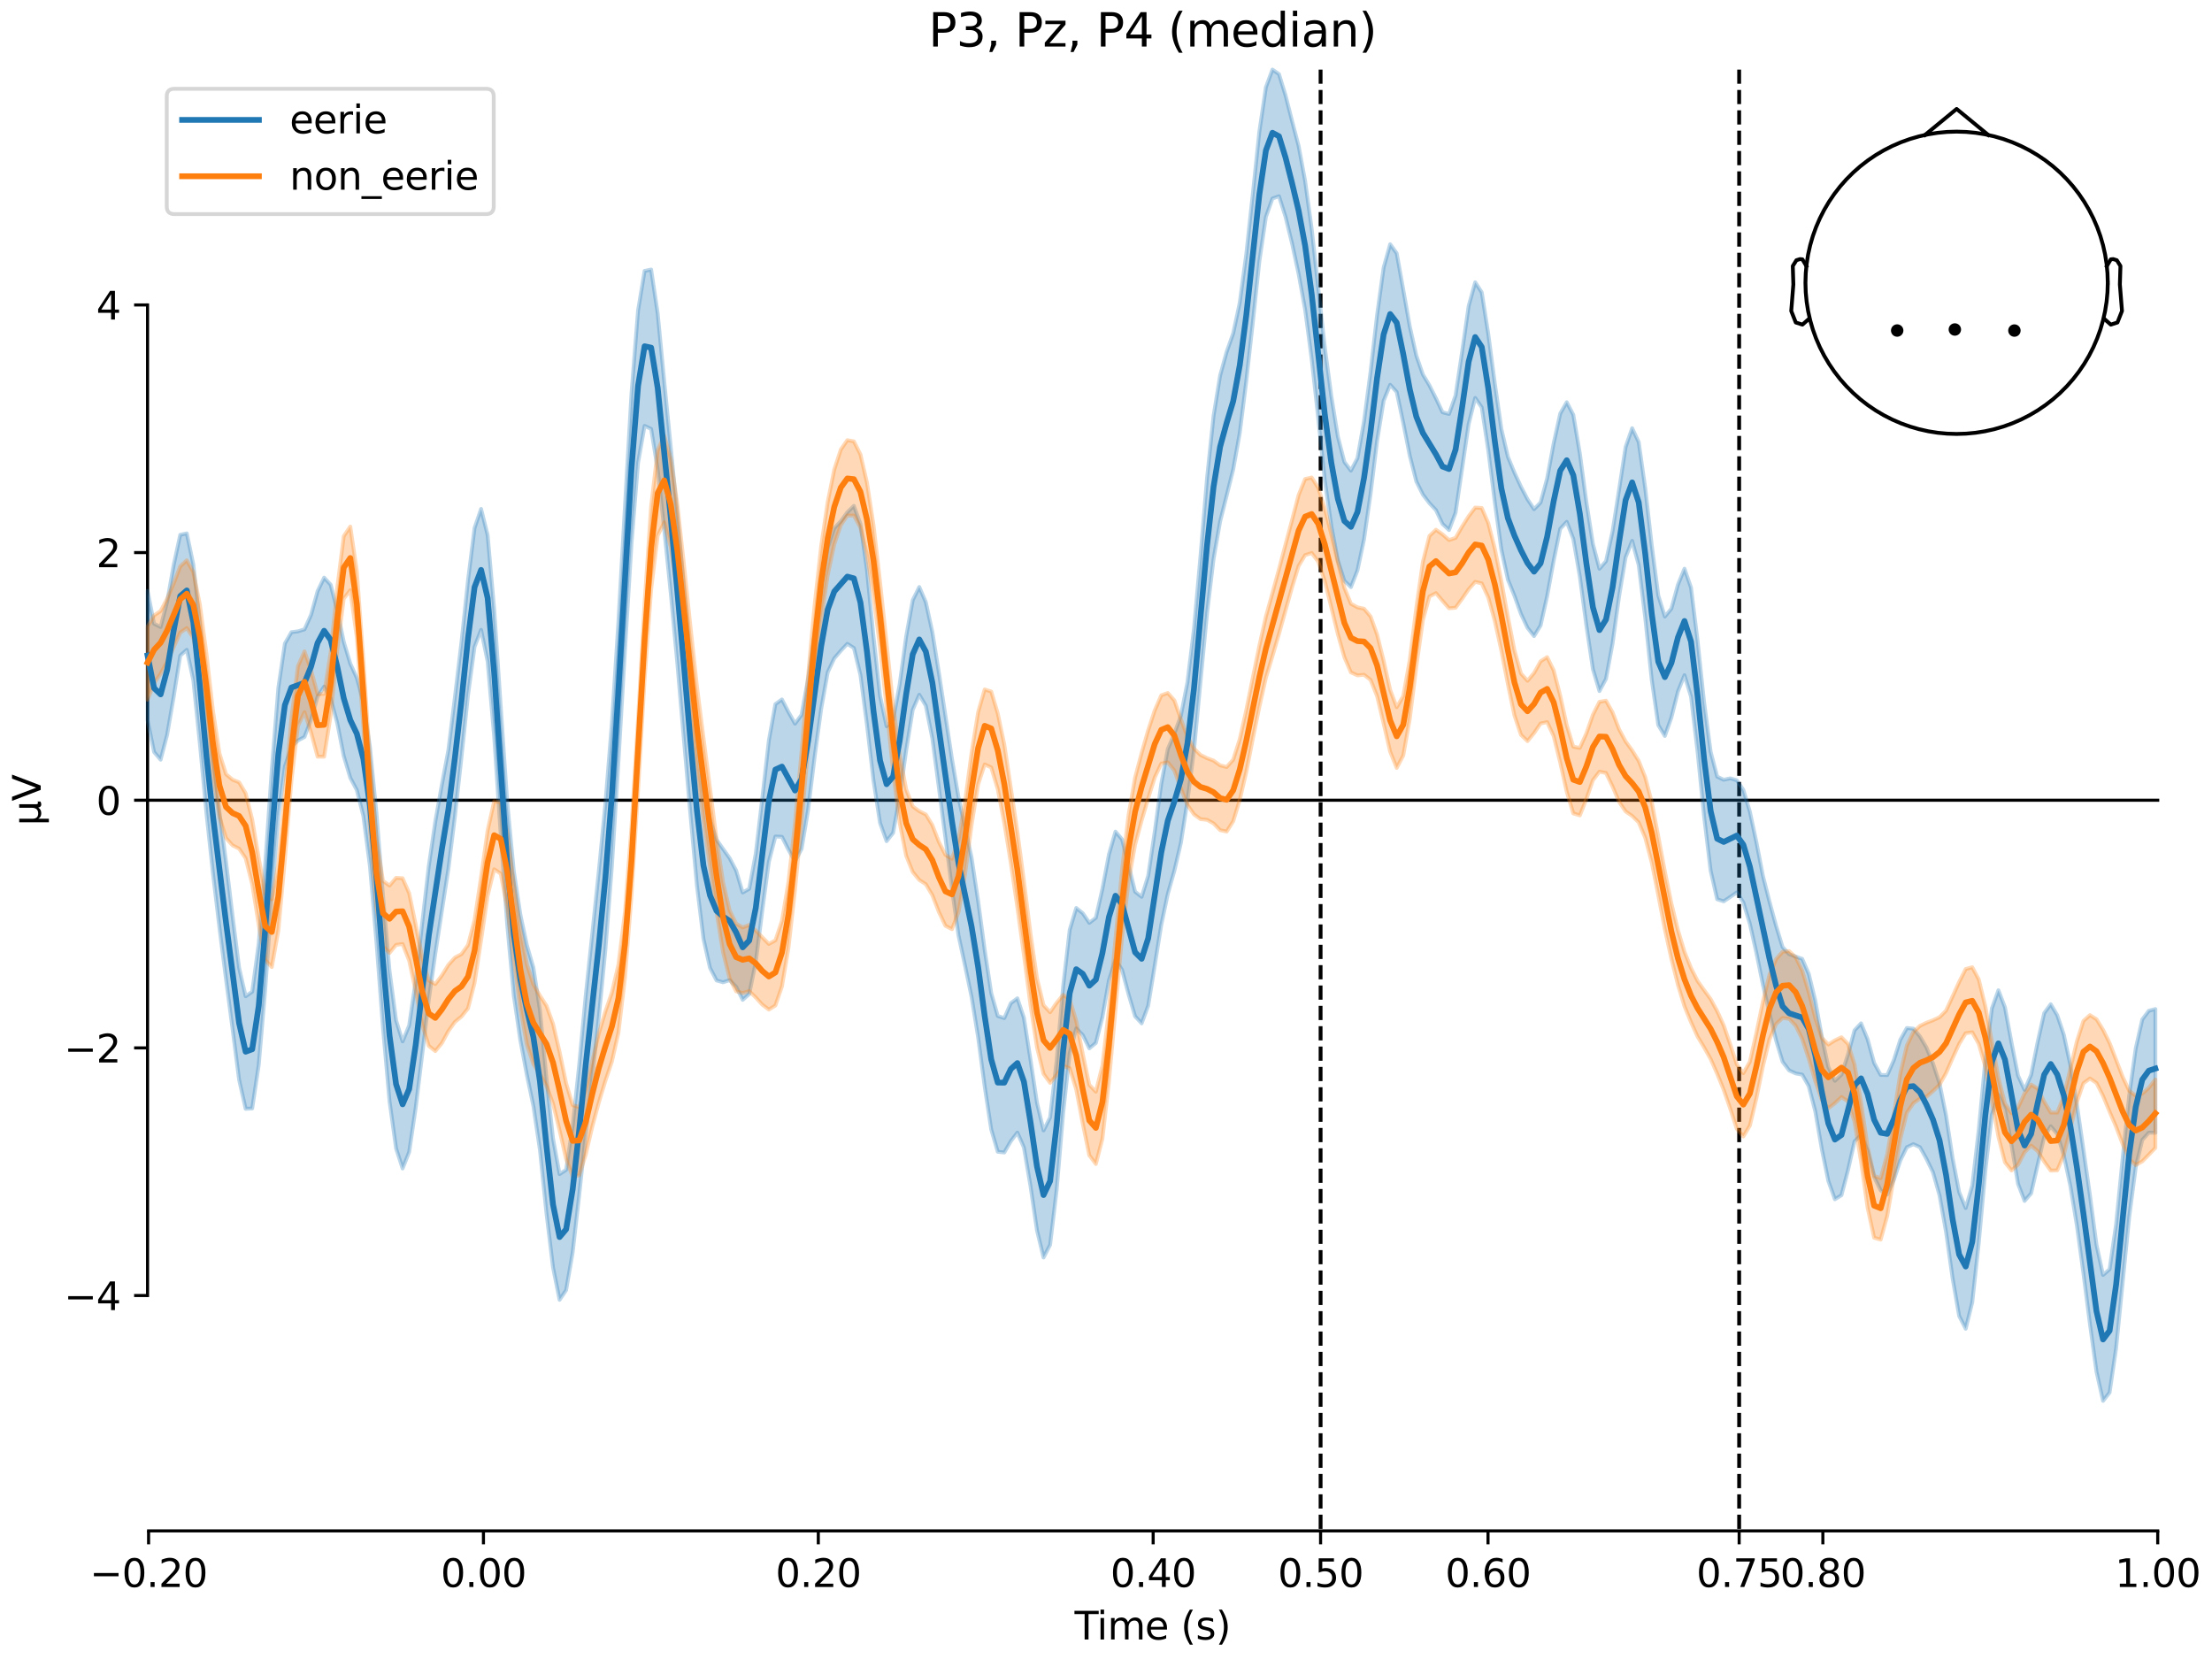 <?xml version="1.0" encoding="utf-8" standalone="no"?>
<!DOCTYPE svg PUBLIC "-//W3C//DTD SVG 1.1//EN"
  "http://www.w3.org/Graphics/SVG/1.1/DTD/svg11.dtd">
<svg xmlns:xlink="http://www.w3.org/1999/xlink" width="576pt" height="432pt" viewBox="0 0 576 432" xmlns="http://www.w3.org/2000/svg" version="1.1">
 <defs>
  <style type="text/css">*{stroke-linejoin: round; stroke-linecap: butt}</style>
 </defs>
 <g id="figure_1">
  <g id="patch_1">
   <path d="M 0 432 
L 576 432 
L 576 0 
L 0 0 
z
" style="fill: #ffffff"/>
  </g>
  <g id="axes_1">
   <g id="patch_2">
    <path d="M 38.421 398.644 
L 561.867 398.644 
L 561.867 18.118 
L 38.421 18.118 
L 38.421 398.644 
z
" style="fill: none; opacity: 0"/>
   </g>
   <g id="patch_3">
    <path d="M 38.421 337.35 
L 38.421 79.412 
" style="fill: none; stroke: #000000; stroke-width: 0.8; stroke-linejoin: miter; stroke-linecap: square"/>
   </g>
   <g id="LineCollection_1">
    <path d="M 343.878 18.118 
L 343.878 398.644 
" clip-path="url(#p351f05b92a)" style="fill: none; stroke-dasharray: 3.7,1.6; stroke-dashoffset: 0; stroke: #000000"/>
    <path d="M 452.872 18.118 
L 452.872 398.644 
" clip-path="url(#p351f05b92a)" style="fill: none; stroke-dasharray: 3.7,1.6; stroke-dashoffset: 0; stroke: #000000"/>
   </g>
   <g id="matplotlib.axis_1">
    <g id="xtick_1">
     <g id="line2d_1">
      <defs>
       <path id="mf7e354124e" d="M 0 0 
L 0 3.5 
" style="stroke: #000000; stroke-width: 0.8"/>
      </defs>
      <g>
       <use xlink:href="#mf7e354124e" x="38.693" y="398.644" style="stroke: #000000; stroke-width: 0.8"/>
      </g>
     </g>
     <g id="text_1">
      <!-- −0.20 -->
      <g transform="translate(23.37 413.242) scale(0.1 -0.1)">
       <defs>
        <path id="DejaVuSans-2212" d="M 678 2272 
L 4684 2272 
L 4684 1741 
L 678 1741 
L 678 2272 
z
" transform="scale(0.016)"/>
        <path id="DejaVuSans-30" d="M 2034 4250 
Q 1547 4250 1301 3770 
Q 1056 3291 1056 2328 
Q 1056 1369 1301 889 
Q 1547 409 2034 409 
Q 2525 409 2770 889 
Q 3016 1369 3016 2328 
Q 3016 3291 2770 3770 
Q 2525 4250 2034 4250 
z
M 2034 4750 
Q 2819 4750 3233 4129 
Q 3647 3509 3647 2328 
Q 3647 1150 3233 529 
Q 2819 -91 2034 -91 
Q 1250 -91 836 529 
Q 422 1150 422 2328 
Q 422 3509 836 4129 
Q 1250 4750 2034 4750 
z
" transform="scale(0.016)"/>
        <path id="DejaVuSans-2e" d="M 684 794 
L 1344 794 
L 1344 0 
L 684 0 
L 684 794 
z
" transform="scale(0.016)"/>
        <path id="DejaVuSans-32" d="M 1228 531 
L 3431 531 
L 3431 0 
L 469 0 
L 469 531 
Q 828 903 1448 1529 
Q 2069 2156 2228 2338 
Q 2531 2678 2651 2914 
Q 2772 3150 2772 3378 
Q 2772 3750 2511 3984 
Q 2250 4219 1831 4219 
Q 1534 4219 1204 4116 
Q 875 4013 500 3803 
L 500 4441 
Q 881 4594 1212 4672 
Q 1544 4750 1819 4750 
Q 2544 4750 2975 4387 
Q 3406 4025 3406 3419 
Q 3406 3131 3298 2873 
Q 3191 2616 2906 2266 
Q 2828 2175 2409 1742 
Q 1991 1309 1228 531 
z
" transform="scale(0.016)"/>
       </defs>
       <use xlink:href="#DejaVuSans-2212"/>
       <use xlink:href="#DejaVuSans-30" transform="translate(83.789 0)"/>
       <use xlink:href="#DejaVuSans-2e" transform="translate(147.412 0)"/>
       <use xlink:href="#DejaVuSans-32" transform="translate(179.199 0)"/>
       <use xlink:href="#DejaVuSans-30" transform="translate(242.822 0)"/>
      </g>
     </g>
    </g>
    <g id="xtick_2">
     <g id="line2d_2">
      <g>
       <use xlink:href="#mf7e354124e" x="125.889" y="398.644" style="stroke: #000000; stroke-width: 0.8"/>
      </g>
     </g>
     <g id="text_2">
      <!-- 0.00 -->
      <g transform="translate(114.756 413.242) scale(0.1 -0.1)">
       <use xlink:href="#DejaVuSans-30"/>
       <use xlink:href="#DejaVuSans-2e" transform="translate(63.623 0)"/>
       <use xlink:href="#DejaVuSans-30" transform="translate(95.41 0)"/>
       <use xlink:href="#DejaVuSans-30" transform="translate(159.033 0)"/>
      </g>
     </g>
    </g>
    <g id="xtick_3">
     <g id="line2d_3">
      <g>
       <use xlink:href="#mf7e354124e" x="213.084" y="398.644" style="stroke: #000000; stroke-width: 0.8"/>
      </g>
     </g>
     <g id="text_3">
      <!-- 0.20 -->
      <g transform="translate(201.952 413.242) scale(0.1 -0.1)">
       <use xlink:href="#DejaVuSans-30"/>
       <use xlink:href="#DejaVuSans-2e" transform="translate(63.623 0)"/>
       <use xlink:href="#DejaVuSans-32" transform="translate(95.41 0)"/>
       <use xlink:href="#DejaVuSans-30" transform="translate(159.033 0)"/>
      </g>
     </g>
    </g>
    <g id="xtick_4">
     <g id="line2d_4">
      <g>
       <use xlink:href="#mf7e354124e" x="300.28" y="398.644" style="stroke: #000000; stroke-width: 0.8"/>
      </g>
     </g>
     <g id="text_4">
      <!-- 0.40 -->
      <g transform="translate(289.147 413.242) scale(0.1 -0.1)">
       <defs>
        <path id="DejaVuSans-34" d="M 2419 4116 
L 825 1625 
L 2419 1625 
L 2419 4116 
z
M 2253 4666 
L 3047 4666 
L 3047 1625 
L 3713 1625 
L 3713 1100 
L 3047 1100 
L 3047 0 
L 2419 0 
L 2419 1100 
L 313 1100 
L 313 1709 
L 2253 4666 
z
" transform="scale(0.016)"/>
       </defs>
       <use xlink:href="#DejaVuSans-30"/>
       <use xlink:href="#DejaVuSans-2e" transform="translate(63.623 0)"/>
       <use xlink:href="#DejaVuSans-34" transform="translate(95.41 0)"/>
       <use xlink:href="#DejaVuSans-30" transform="translate(159.033 0)"/>
      </g>
     </g>
    </g>
    <g id="xtick_5">
     <g id="line2d_5">
      <g>
       <use xlink:href="#mf7e354124e" x="343.878" y="398.644" style="stroke: #000000; stroke-width: 0.8"/>
      </g>
     </g>
     <g id="text_5">
      <!-- 0.50 -->
      <g transform="translate(332.745 413.242) scale(0.1 -0.1)">
       <defs>
        <path id="DejaVuSans-35" d="M 691 4666 
L 3169 4666 
L 3169 4134 
L 1269 4134 
L 1269 2991 
Q 1406 3038 1543 3061 
Q 1681 3084 1819 3084 
Q 2600 3084 3056 2656 
Q 3513 2228 3513 1497 
Q 3513 744 3044 326 
Q 2575 -91 1722 -91 
Q 1428 -91 1123 -41 
Q 819 9 494 109 
L 494 744 
Q 775 591 1075 516 
Q 1375 441 1709 441 
Q 2250 441 2565 725 
Q 2881 1009 2881 1497 
Q 2881 1984 2565 2268 
Q 2250 2553 1709 2553 
Q 1456 2553 1204 2497 
Q 953 2441 691 2322 
L 691 4666 
z
" transform="scale(0.016)"/>
       </defs>
       <use xlink:href="#DejaVuSans-30"/>
       <use xlink:href="#DejaVuSans-2e" transform="translate(63.623 0)"/>
       <use xlink:href="#DejaVuSans-35" transform="translate(95.41 0)"/>
       <use xlink:href="#DejaVuSans-30" transform="translate(159.033 0)"/>
      </g>
     </g>
    </g>
    <g id="xtick_6">
     <g id="line2d_6">
      <g>
       <use xlink:href="#mf7e354124e" x="387.476" y="398.644" style="stroke: #000000; stroke-width: 0.8"/>
      </g>
     </g>
     <g id="text_6">
      <!-- 0.60 -->
      <g transform="translate(376.343 413.242) scale(0.1 -0.1)">
       <defs>
        <path id="DejaVuSans-36" d="M 2113 2584 
Q 1688 2584 1439 2293 
Q 1191 2003 1191 1497 
Q 1191 994 1439 701 
Q 1688 409 2113 409 
Q 2538 409 2786 701 
Q 3034 994 3034 1497 
Q 3034 2003 2786 2293 
Q 2538 2584 2113 2584 
z
M 3366 4563 
L 3366 3988 
Q 3128 4100 2886 4159 
Q 2644 4219 2406 4219 
Q 1781 4219 1451 3797 
Q 1122 3375 1075 2522 
Q 1259 2794 1537 2939 
Q 1816 3084 2150 3084 
Q 2853 3084 3261 2657 
Q 3669 2231 3669 1497 
Q 3669 778 3244 343 
Q 2819 -91 2113 -91 
Q 1303 -91 875 529 
Q 447 1150 447 2328 
Q 447 3434 972 4092 
Q 1497 4750 2381 4750 
Q 2619 4750 2861 4703 
Q 3103 4656 3366 4563 
z
" transform="scale(0.016)"/>
       </defs>
       <use xlink:href="#DejaVuSans-30"/>
       <use xlink:href="#DejaVuSans-2e" transform="translate(63.623 0)"/>
       <use xlink:href="#DejaVuSans-36" transform="translate(95.41 0)"/>
       <use xlink:href="#DejaVuSans-30" transform="translate(159.033 0)"/>
      </g>
     </g>
    </g>
    <g id="xtick_7">
     <g id="line2d_7">
      <g>
       <use xlink:href="#mf7e354124e" x="452.872" y="398.644" style="stroke: #000000; stroke-width: 0.8"/>
      </g>
     </g>
     <g id="text_7">
      <!-- 0.75 -->
      <g transform="translate(441.74 413.242) scale(0.1 -0.1)">
       <defs>
        <path id="DejaVuSans-37" d="M 525 4666 
L 3525 4666 
L 3525 4397 
L 1831 0 
L 1172 0 
L 2766 4134 
L 525 4134 
L 525 4666 
z
" transform="scale(0.016)"/>
       </defs>
       <use xlink:href="#DejaVuSans-30"/>
       <use xlink:href="#DejaVuSans-2e" transform="translate(63.623 0)"/>
       <use xlink:href="#DejaVuSans-37" transform="translate(95.41 0)"/>
       <use xlink:href="#DejaVuSans-35" transform="translate(159.033 0)"/>
      </g>
     </g>
    </g>
    <g id="xtick_8">
     <g id="line2d_8">
      <g>
       <use xlink:href="#mf7e354124e" x="474.671" y="398.644" style="stroke: #000000; stroke-width: 0.8"/>
      </g>
     </g>
     <g id="text_8">
      <!-- 0.80 -->
      <g transform="translate(463.538 413.242) scale(0.1 -0.1)">
       <defs>
        <path id="DejaVuSans-38" d="M 2034 2216 
Q 1584 2216 1326 1975 
Q 1069 1734 1069 1313 
Q 1069 891 1326 650 
Q 1584 409 2034 409 
Q 2484 409 2743 651 
Q 3003 894 3003 1313 
Q 3003 1734 2745 1975 
Q 2488 2216 2034 2216 
z
M 1403 2484 
Q 997 2584 770 2862 
Q 544 3141 544 3541 
Q 544 4100 942 4425 
Q 1341 4750 2034 4750 
Q 2731 4750 3128 4425 
Q 3525 4100 3525 3541 
Q 3525 3141 3298 2862 
Q 3072 2584 2669 2484 
Q 3125 2378 3379 2068 
Q 3634 1759 3634 1313 
Q 3634 634 3220 271 
Q 2806 -91 2034 -91 
Q 1263 -91 848 271 
Q 434 634 434 1313 
Q 434 1759 690 2068 
Q 947 2378 1403 2484 
z
M 1172 3481 
Q 1172 3119 1398 2916 
Q 1625 2713 2034 2713 
Q 2441 2713 2670 2916 
Q 2900 3119 2900 3481 
Q 2900 3844 2670 4047 
Q 2441 4250 2034 4250 
Q 1625 4250 1398 4047 
Q 1172 3844 1172 3481 
z
" transform="scale(0.016)"/>
       </defs>
       <use xlink:href="#DejaVuSans-30"/>
       <use xlink:href="#DejaVuSans-2e" transform="translate(63.623 0)"/>
       <use xlink:href="#DejaVuSans-38" transform="translate(95.41 0)"/>
       <use xlink:href="#DejaVuSans-30" transform="translate(159.033 0)"/>
      </g>
     </g>
    </g>
    <g id="xtick_9">
     <g id="line2d_9">
      <g>
       <use xlink:href="#mf7e354124e" x="561.867" y="398.644" style="stroke: #000000; stroke-width: 0.8"/>
      </g>
     </g>
     <g id="text_9">
      <!-- 1.00 -->
      <g transform="translate(550.734 413.242) scale(0.1 -0.1)">
       <defs>
        <path id="DejaVuSans-31" d="M 794 531 
L 1825 531 
L 1825 4091 
L 703 3866 
L 703 4441 
L 1819 4666 
L 2450 4666 
L 2450 531 
L 3481 531 
L 3481 0 
L 794 0 
L 794 531 
z
" transform="scale(0.016)"/>
       </defs>
       <use xlink:href="#DejaVuSans-31"/>
       <use xlink:href="#DejaVuSans-2e" transform="translate(63.623 0)"/>
       <use xlink:href="#DejaVuSans-30" transform="translate(95.41 0)"/>
       <use xlink:href="#DejaVuSans-30" transform="translate(159.033 0)"/>
      </g>
     </g>
    </g>
    <g id="text_10">
     <!-- Time (s) -->
     <g transform="translate(279.815 426.92) scale(0.1 -0.1)">
      <defs>
       <path id="DejaVuSans-54" d="M -19 4666 
L 3928 4666 
L 3928 4134 
L 2272 4134 
L 2272 0 
L 1638 0 
L 1638 4134 
L -19 4134 
L -19 4666 
z
" transform="scale(0.016)"/>
       <path id="DejaVuSans-69" d="M 603 3500 
L 1178 3500 
L 1178 0 
L 603 0 
L 603 3500 
z
M 603 4863 
L 1178 4863 
L 1178 4134 
L 603 4134 
L 603 4863 
z
" transform="scale(0.016)"/>
       <path id="DejaVuSans-6d" d="M 3328 2828 
Q 3544 3216 3844 3400 
Q 4144 3584 4550 3584 
Q 5097 3584 5394 3201 
Q 5691 2819 5691 2113 
L 5691 0 
L 5113 0 
L 5113 2094 
Q 5113 2597 4934 2840 
Q 4756 3084 4391 3084 
Q 3944 3084 3684 2787 
Q 3425 2491 3425 1978 
L 3425 0 
L 2847 0 
L 2847 2094 
Q 2847 2600 2669 2842 
Q 2491 3084 2119 3084 
Q 1678 3084 1418 2786 
Q 1159 2488 1159 1978 
L 1159 0 
L 581 0 
L 581 3500 
L 1159 3500 
L 1159 2956 
Q 1356 3278 1631 3431 
Q 1906 3584 2284 3584 
Q 2666 3584 2933 3390 
Q 3200 3197 3328 2828 
z
" transform="scale(0.016)"/>
       <path id="DejaVuSans-65" d="M 3597 1894 
L 3597 1613 
L 953 1613 
Q 991 1019 1311 708 
Q 1631 397 2203 397 
Q 2534 397 2845 478 
Q 3156 559 3463 722 
L 3463 178 
Q 3153 47 2828 -22 
Q 2503 -91 2169 -91 
Q 1331 -91 842 396 
Q 353 884 353 1716 
Q 353 2575 817 3079 
Q 1281 3584 2069 3584 
Q 2775 3584 3186 3129 
Q 3597 2675 3597 1894 
z
M 3022 2063 
Q 3016 2534 2758 2815 
Q 2500 3097 2075 3097 
Q 1594 3097 1305 2825 
Q 1016 2553 972 2059 
L 3022 2063 
z
" transform="scale(0.016)"/>
       <path id="DejaVuSans-20" transform="scale(0.016)"/>
       <path id="DejaVuSans-28" d="M 1984 4856 
Q 1566 4138 1362 3434 
Q 1159 2731 1159 2009 
Q 1159 1288 1364 580 
Q 1569 -128 1984 -844 
L 1484 -844 
Q 1016 -109 783 600 
Q 550 1309 550 2009 
Q 550 2706 781 3412 
Q 1013 4119 1484 4856 
L 1984 4856 
z
" transform="scale(0.016)"/>
       <path id="DejaVuSans-73" d="M 2834 3397 
L 2834 2853 
Q 2591 2978 2328 3040 
Q 2066 3103 1784 3103 
Q 1356 3103 1142 2972 
Q 928 2841 928 2578 
Q 928 2378 1081 2264 
Q 1234 2150 1697 2047 
L 1894 2003 
Q 2506 1872 2764 1633 
Q 3022 1394 3022 966 
Q 3022 478 2636 193 
Q 2250 -91 1575 -91 
Q 1294 -91 989 -36 
Q 684 19 347 128 
L 347 722 
Q 666 556 975 473 
Q 1284 391 1588 391 
Q 1994 391 2212 530 
Q 2431 669 2431 922 
Q 2431 1156 2273 1281 
Q 2116 1406 1581 1522 
L 1381 1569 
Q 847 1681 609 1914 
Q 372 2147 372 2553 
Q 372 3047 722 3315 
Q 1072 3584 1716 3584 
Q 2034 3584 2315 3537 
Q 2597 3491 2834 3397 
z
" transform="scale(0.016)"/>
       <path id="DejaVuSans-29" d="M 513 4856 
L 1013 4856 
Q 1481 4119 1714 3412 
Q 1947 2706 1947 2009 
Q 1947 1309 1714 600 
Q 1481 -109 1013 -844 
L 513 -844 
Q 928 -128 1133 580 
Q 1338 1288 1338 2009 
Q 1338 2731 1133 3434 
Q 928 4138 513 4856 
z
" transform="scale(0.016)"/>
      </defs>
      <use xlink:href="#DejaVuSans-54"/>
      <use xlink:href="#DejaVuSans-69" transform="translate(57.959 0)"/>
      <use xlink:href="#DejaVuSans-6d" transform="translate(85.742 0)"/>
      <use xlink:href="#DejaVuSans-65" transform="translate(183.154 0)"/>
      <use xlink:href="#DejaVuSans-20" transform="translate(244.678 0)"/>
      <use xlink:href="#DejaVuSans-28" transform="translate(276.465 0)"/>
      <use xlink:href="#DejaVuSans-73" transform="translate(315.479 0)"/>
      <use xlink:href="#DejaVuSans-29" transform="translate(367.578 0)"/>
     </g>
    </g>
   </g>
   <g id="matplotlib.axis_2">
    <g id="ytick_1">
     <g id="line2d_10">
      <defs>
       <path id="mdf8cb1a3ac" d="M 0 0 
L -3.5 0 
" style="stroke: #000000; stroke-width: 0.8"/>
      </defs>
      <g>
       <use xlink:href="#mdf8cb1a3ac" x="38.421" y="337.35" style="stroke: #000000; stroke-width: 0.8"/>
      </g>
     </g>
     <g id="text_11">
      <!-- −4 -->
      <g transform="translate(16.678 341.149) scale(0.1 -0.1)">
       <use xlink:href="#DejaVuSans-2212"/>
       <use xlink:href="#DejaVuSans-34" transform="translate(83.789 0)"/>
      </g>
     </g>
    </g>
    <g id="ytick_2">
     <g id="line2d_11">
      <g>
       <use xlink:href="#mdf8cb1a3ac" x="38.421" y="272.866" style="stroke: #000000; stroke-width: 0.8"/>
      </g>
     </g>
     <g id="text_12">
      <!-- −2 -->
      <g transform="translate(16.678 276.665) scale(0.1 -0.1)">
       <use xlink:href="#DejaVuSans-2212"/>
       <use xlink:href="#DejaVuSans-32" transform="translate(83.789 0)"/>
      </g>
     </g>
    </g>
    <g id="ytick_3">
     <g id="line2d_12">
      <g>
       <use xlink:href="#mdf8cb1a3ac" x="38.421" y="208.381" style="stroke: #000000; stroke-width: 0.8"/>
      </g>
     </g>
     <g id="text_13">
      <!-- 0 -->
      <g transform="translate(25.058 212.18) scale(0.1 -0.1)">
       <use xlink:href="#DejaVuSans-30"/>
      </g>
     </g>
    </g>
    <g id="ytick_4">
     <g id="line2d_13">
      <g>
       <use xlink:href="#mdf8cb1a3ac" x="38.421" y="143.896" style="stroke: #000000; stroke-width: 0.8"/>
      </g>
     </g>
     <g id="text_14">
      <!-- 2 -->
      <g transform="translate(25.058 147.696) scale(0.1 -0.1)">
       <use xlink:href="#DejaVuSans-32"/>
      </g>
     </g>
    </g>
    <g id="ytick_5">
     <g id="line2d_14">
      <g>
       <use xlink:href="#mdf8cb1a3ac" x="38.421" y="79.412" style="stroke: #000000; stroke-width: 0.8"/>
      </g>
     </g>
     <g id="text_15">
      <!-- 4 -->
      <g transform="translate(25.058 83.211) scale(0.1 -0.1)">
       <use xlink:href="#DejaVuSans-34"/>
      </g>
     </g>
    </g>
    <g id="text_16">
     <!-- µV -->
     <g transform="translate(10.599 214.982) rotate(-90) scale(0.1 -0.1)">
      <defs>
       <path id="DejaVuSans-b5" d="M 544 -1331 
L 544 3500 
L 1119 3500 
L 1119 1325 
Q 1119 872 1334 640 
Q 1550 409 1972 409 
Q 2434 409 2667 671 
Q 2900 934 2900 1459 
L 2900 3500 
L 3475 3500 
L 3475 806 
Q 3475 619 3529 530 
Q 3584 441 3700 441 
Q 3728 441 3778 458 
Q 3828 475 3916 513 
L 3916 50 
Q 3788 -22 3673 -56 
Q 3559 -91 3450 -91 
Q 3234 -91 3106 31 
Q 2978 153 2931 403 
Q 2775 156 2548 32 
Q 2322 -91 2016 -91 
Q 1697 -91 1473 31 
Q 1250 153 1119 397 
L 1119 -1331 
L 544 -1331 
z
" transform="scale(0.016)"/>
       <path id="DejaVuSans-56" d="M 1831 0 
L 50 4666 
L 709 4666 
L 2188 738 
L 3669 4666 
L 4325 4666 
L 2547 0 
L 1831 0 
z
" transform="scale(0.016)"/>
      </defs>
      <use xlink:href="#DejaVuSans-b5"/>
      <use xlink:href="#DejaVuSans-56" transform="translate(63.623 0)"/>
     </g>
    </g>
   </g>
   <g id="patch_4">
    <path d="M 38.693 398.644 
L 561.867 398.644 
" style="fill: none; stroke: #000000; stroke-width: 0.8; stroke-linejoin: miter; stroke-linecap: square"/>
   </g>
   <g id="patch_5">
    <path d="M 38.421 208.381 
L 561.867 208.381 
" style="fill: none; stroke: #000000; stroke-width: 0.8; stroke-linejoin: miter; stroke-linecap: square"/>
   </g>
   <g id="text_17">
    <!-- P3, Pz, P4 (median) -->
    <g transform="translate(241.798 12.118) scale(0.12 -0.12)">
     <defs>
      <path id="DejaVuSans-50" d="M 1259 4147 
L 1259 2394 
L 2053 2394 
Q 2494 2394 2734 2622 
Q 2975 2850 2975 3272 
Q 2975 3691 2734 3919 
Q 2494 4147 2053 4147 
L 1259 4147 
z
M 628 4666 
L 2053 4666 
Q 2838 4666 3239 4311 
Q 3641 3956 3641 3272 
Q 3641 2581 3239 2228 
Q 2838 1875 2053 1875 
L 1259 1875 
L 1259 0 
L 628 0 
L 628 4666 
z
" transform="scale(0.016)"/>
      <path id="DejaVuSans-33" d="M 2597 2516 
Q 3050 2419 3304 2112 
Q 3559 1806 3559 1356 
Q 3559 666 3084 287 
Q 2609 -91 1734 -91 
Q 1441 -91 1130 -33 
Q 819 25 488 141 
L 488 750 
Q 750 597 1062 519 
Q 1375 441 1716 441 
Q 2309 441 2620 675 
Q 2931 909 2931 1356 
Q 2931 1769 2642 2001 
Q 2353 2234 1838 2234 
L 1294 2234 
L 1294 2753 
L 1863 2753 
Q 2328 2753 2575 2939 
Q 2822 3125 2822 3475 
Q 2822 3834 2567 4026 
Q 2313 4219 1838 4219 
Q 1578 4219 1281 4162 
Q 984 4106 628 3988 
L 628 4550 
Q 988 4650 1302 4700 
Q 1616 4750 1894 4750 
Q 2613 4750 3031 4423 
Q 3450 4097 3450 3541 
Q 3450 3153 3228 2886 
Q 3006 2619 2597 2516 
z
" transform="scale(0.016)"/>
      <path id="DejaVuSans-2c" d="M 750 794 
L 1409 794 
L 1409 256 
L 897 -744 
L 494 -744 
L 750 256 
L 750 794 
z
" transform="scale(0.016)"/>
      <path id="DejaVuSans-7a" d="M 353 3500 
L 3084 3500 
L 3084 2975 
L 922 459 
L 3084 459 
L 3084 0 
L 275 0 
L 275 525 
L 2438 3041 
L 353 3041 
L 353 3500 
z
" transform="scale(0.016)"/>
      <path id="DejaVuSans-64" d="M 2906 2969 
L 2906 4863 
L 3481 4863 
L 3481 0 
L 2906 0 
L 2906 525 
Q 2725 213 2448 61 
Q 2172 -91 1784 -91 
Q 1150 -91 751 415 
Q 353 922 353 1747 
Q 353 2572 751 3078 
Q 1150 3584 1784 3584 
Q 2172 3584 2448 3432 
Q 2725 3281 2906 2969 
z
M 947 1747 
Q 947 1113 1208 752 
Q 1469 391 1925 391 
Q 2381 391 2643 752 
Q 2906 1113 2906 1747 
Q 2906 2381 2643 2742 
Q 2381 3103 1925 3103 
Q 1469 3103 1208 2742 
Q 947 2381 947 1747 
z
" transform="scale(0.016)"/>
      <path id="DejaVuSans-61" d="M 2194 1759 
Q 1497 1759 1228 1600 
Q 959 1441 959 1056 
Q 959 750 1161 570 
Q 1363 391 1709 391 
Q 2188 391 2477 730 
Q 2766 1069 2766 1631 
L 2766 1759 
L 2194 1759 
z
M 3341 1997 
L 3341 0 
L 2766 0 
L 2766 531 
Q 2569 213 2275 61 
Q 1981 -91 1556 -91 
Q 1019 -91 701 211 
Q 384 513 384 1019 
Q 384 1609 779 1909 
Q 1175 2209 1959 2209 
L 2766 2209 
L 2766 2266 
Q 2766 2663 2505 2880 
Q 2244 3097 1772 3097 
Q 1472 3097 1187 3025 
Q 903 2953 641 2809 
L 641 3341 
Q 956 3463 1253 3523 
Q 1550 3584 1831 3584 
Q 2591 3584 2966 3190 
Q 3341 2797 3341 1997 
z
" transform="scale(0.016)"/>
      <path id="DejaVuSans-6e" d="M 3513 2113 
L 3513 0 
L 2938 0 
L 2938 2094 
Q 2938 2591 2744 2837 
Q 2550 3084 2163 3084 
Q 1697 3084 1428 2787 
Q 1159 2491 1159 1978 
L 1159 0 
L 581 0 
L 581 3500 
L 1159 3500 
L 1159 2956 
Q 1366 3272 1645 3428 
Q 1925 3584 2291 3584 
Q 2894 3584 3203 3211 
Q 3513 2838 3513 2113 
z
" transform="scale(0.016)"/>
     </defs>
     <use xlink:href="#DejaVuSans-50"/>
     <use xlink:href="#DejaVuSans-33" transform="translate(60.303 0)"/>
     <use xlink:href="#DejaVuSans-2c" transform="translate(123.926 0)"/>
     <use xlink:href="#DejaVuSans-20" transform="translate(155.713 0)"/>
     <use xlink:href="#DejaVuSans-50" transform="translate(187.5 0)"/>
     <use xlink:href="#DejaVuSans-7a" transform="translate(247.803 0)"/>
     <use xlink:href="#DejaVuSans-2c" transform="translate(300.293 0)"/>
     <use xlink:href="#DejaVuSans-20" transform="translate(332.08 0)"/>
     <use xlink:href="#DejaVuSans-50" transform="translate(363.867 0)"/>
     <use xlink:href="#DejaVuSans-34" transform="translate(424.17 0)"/>
     <use xlink:href="#DejaVuSans-20" transform="translate(487.793 0)"/>
     <use xlink:href="#DejaVuSans-28" transform="translate(519.58 0)"/>
     <use xlink:href="#DejaVuSans-6d" transform="translate(558.594 0)"/>
     <use xlink:href="#DejaVuSans-65" transform="translate(656.006 0)"/>
     <use xlink:href="#DejaVuSans-64" transform="translate(717.529 0)"/>
     <use xlink:href="#DejaVuSans-69" transform="translate(781.006 0)"/>
     <use xlink:href="#DejaVuSans-61" transform="translate(808.789 0)"/>
     <use xlink:href="#DejaVuSans-6e" transform="translate(870.068 0)"/>
     <use xlink:href="#DejaVuSans-29" transform="translate(933.447 0)"/>
    </g>
   </g>
   <g id="legend_1">
    <g id="patch_6">
     <path d="M 45.421 55.753 
L 126.563 55.753 
Q 128.563 55.753 128.563 53.753 
L 128.563 25.118 
Q 128.563 23.118 126.563 23.118 
L 45.421 23.118 
Q 43.421 23.118 43.421 25.118 
L 43.421 53.753 
Q 43.421 55.753 45.421 55.753 
z
" style="fill: #ffffff; opacity: 0.8; stroke: #cccccc; stroke-linejoin: miter"/>
    </g>
    <g id="line2d_15">
     <path d="M 47.421 31.217 
L 57.421 31.217 
L 67.421 31.217 
" style="fill: none; stroke: #1f77b4; stroke-width: 1.5; stroke-linecap: square"/>
    </g>
    <g id="text_18">
     <!-- eerie -->
     <g transform="translate(75.421 34.717) scale(0.1 -0.1)">
      <defs>
       <path id="DejaVuSans-72" d="M 2631 2963 
Q 2534 3019 2420 3045 
Q 2306 3072 2169 3072 
Q 1681 3072 1420 2755 
Q 1159 2438 1159 1844 
L 1159 0 
L 581 0 
L 581 3500 
L 1159 3500 
L 1159 2956 
Q 1341 3275 1631 3429 
Q 1922 3584 2338 3584 
Q 2397 3584 2469 3576 
Q 2541 3569 2628 3553 
L 2631 2963 
z
" transform="scale(0.016)"/>
      </defs>
      <use xlink:href="#DejaVuSans-65"/>
      <use xlink:href="#DejaVuSans-65" transform="translate(61.523 0)"/>
      <use xlink:href="#DejaVuSans-72" transform="translate(123.047 0)"/>
      <use xlink:href="#DejaVuSans-69" transform="translate(164.16 0)"/>
      <use xlink:href="#DejaVuSans-65" transform="translate(191.943 0)"/>
     </g>
    </g>
    <g id="line2d_16">
     <path d="M 47.421 45.895 
L 57.421 45.895 
L 67.421 45.895 
" style="fill: none; stroke: #ff7f0e; stroke-width: 1.5; stroke-linecap: square"/>
    </g>
    <g id="text_19">
     <!-- non_eerie -->
     <g transform="translate(75.421 49.395) scale(0.1 -0.1)">
      <defs>
       <path id="DejaVuSans-6f" d="M 1959 3097 
Q 1497 3097 1228 2736 
Q 959 2375 959 1747 
Q 959 1119 1226 758 
Q 1494 397 1959 397 
Q 2419 397 2687 759 
Q 2956 1122 2956 1747 
Q 2956 2369 2687 2733 
Q 2419 3097 1959 3097 
z
M 1959 3584 
Q 2709 3584 3137 3096 
Q 3566 2609 3566 1747 
Q 3566 888 3137 398 
Q 2709 -91 1959 -91 
Q 1206 -91 779 398 
Q 353 888 353 1747 
Q 353 2609 779 3096 
Q 1206 3584 1959 3584 
z
" transform="scale(0.016)"/>
       <path id="DejaVuSans-5f" d="M 3263 -1063 
L 3263 -1509 
L -63 -1509 
L -63 -1063 
L 3263 -1063 
z
" transform="scale(0.016)"/>
      </defs>
      <use xlink:href="#DejaVuSans-6e"/>
      <use xlink:href="#DejaVuSans-6f" transform="translate(63.379 0)"/>
      <use xlink:href="#DejaVuSans-6e" transform="translate(124.561 0)"/>
      <use xlink:href="#DejaVuSans-5f" transform="translate(187.939 0)"/>
      <use xlink:href="#DejaVuSans-65" transform="translate(237.939 0)"/>
      <use xlink:href="#DejaVuSans-65" transform="translate(299.463 0)"/>
      <use xlink:href="#DejaVuSans-72" transform="translate(360.986 0)"/>
      <use xlink:href="#DejaVuSans-69" transform="translate(402.1 0)"/>
      <use xlink:href="#DejaVuSans-65" transform="translate(429.883 0)"/>
     </g>
    </g>
   </g>
   <g id="FillBetweenPolyCollection_1">
    <defs>
     <path id="mbb9d8d0a8f" d="M 38.421 -278.151 
L 38.421 -244.501 
L 40.124 -236.166 
L 41.827 -234.185 
L 43.53 -240.693 
L 45.233 -250.604 
L 46.936 -261.272 
L 48.639 -262.795 
L 50.342 -254.856 
L 52.045 -238.374 
L 53.748 -220.333 
L 55.451 -204.617 
L 57.154 -190.367 
L 58.857 -176.992 
L 60.56 -164.064 
L 62.263 -150.83 
L 63.966 -143.267 
L 65.669 -143.363 
L 67.372 -154.67 
L 69.075 -174.509 
L 70.778 -198.379 
L 72.481 -219.543 
L 74.184 -232.42 
L 75.887 -237.558 
L 77.59 -239.175 
L 79.294 -240.096 
L 80.997 -244.573 
L 82.7 -250.616 
L 84.403 -253.205 
L 86.106 -250.093 
L 87.809 -243.757 
L 89.512 -235.137 
L 91.215 -229.453 
L 92.918 -226.251 
L 94.621 -219.503 
L 96.324 -206.477 
L 98.027 -186.702 
L 99.73 -164.366 
L 101.433 -145.261 
L 103.136 -132.971 
L 104.839 -127.728 
L 106.542 -132.007 
L 108.245 -143.52 
L 109.948 -157.472 
L 111.651 -171.609 
L 113.354 -183.684 
L 115.057 -194.76 
L 116.76 -205.753 
L 118.463 -219.433 
L 120.166 -234.821 
L 121.87 -250.979 
L 123.573 -263.561 
L 125.276 -268.003 
L 126.979 -259.727 
L 128.682 -240.199 
L 130.385 -214.732 
L 132.088 -191.126 
L 133.791 -172.751 
L 135.494 -161.147 
L 137.197 -152.094 
L 138.9 -143.963 
L 140.603 -132.513 
L 142.306 -116.033 
L 144.009 -101.954 
L 145.712 -93.533 
L 147.415 -96.04 
L 149.118 -105.864 
L 150.821 -120.795 
L 152.524 -136.735 
L 154.227 -151.431 
L 155.93 -167.163 
L 157.633 -184.582 
L 159.336 -206.456 
L 161.039 -233.686 
L 162.742 -262.778 
L 164.446 -290.505 
L 166.149 -311.494 
L 167.852 -321.1 
L 169.555 -320.304 
L 171.258 -309.817 
L 172.961 -294.224 
L 174.664 -277.543 
L 176.367 -259.347 
L 178.07 -239.631 
L 179.773 -220.097 
L 181.476 -201.439 
L 183.179 -187.552 
L 184.882 -179.963 
L 186.585 -176.692 
L 188.288 -176.203 
L 189.991 -176.768 
L 191.694 -175.052 
L 193.397 -171.641 
L 195.1 -173.163 
L 196.803 -181.46 
L 198.506 -194.946 
L 200.209 -207.587 
L 201.912 -214.164 
L 203.615 -214.096 
L 205.318 -210.72 
L 207.022 -207.751 
L 208.725 -210.939 
L 210.428 -221.075 
L 212.131 -234.94 
L 213.834 -247.418 
L 215.537 -256.945 
L 217.24 -260.554 
L 218.943 -262.542 
L 220.646 -264.348 
L 222.349 -263.269 
L 224.052 -256.245 
L 225.755 -243.308 
L 227.458 -228.755 
L 229.161 -217.714 
L 230.864 -212.962 
L 232.567 -215.116 
L 234.27 -224.544 
L 235.973 -236.618 
L 237.676 -247.159 
L 239.379 -251.091 
L 241.082 -248.223 
L 242.785 -239.68 
L 244.488 -226.853 
L 246.191 -213.811 
L 247.894 -200.452 
L 249.598 -188.388 
L 251.301 -180.521 
L 253.004 -172.361 
L 254.707 -161.834 
L 256.41 -149.08 
L 258.113 -137.895 
L 259.816 -132.081 
L 261.519 -131.897 
L 263.222 -134.85 
L 264.925 -137.074 
L 266.628 -133.183 
L 268.331 -123.192 
L 270.034 -111.6 
L 271.737 -104.539 
L 273.44 -107.834 
L 275.143 -122.059 
L 276.846 -142.211 
L 278.549 -157.717 
L 280.252 -164.219 
L 281.955 -162.452 
L 283.658 -159.012 
L 285.361 -160.416 
L 287.064 -167.138 
L 288.767 -176.753 
L 290.47 -182.117 
L 292.174 -179.455 
L 293.877 -173.086 
L 295.58 -167.352 
L 297.283 -165.522 
L 298.986 -170.11 
L 300.689 -180.562 
L 302.392 -191.149 
L 304.095 -199.231 
L 305.798 -205.226 
L 307.501 -212.517 
L 309.204 -223.419 
L 310.907 -236.58 
L 312.61 -254.558 
L 314.313 -272.291 
L 316.016 -286.494 
L 317.719 -296.206 
L 319.422 -302.96 
L 321.125 -309.762 
L 322.828 -319.246 
L 324.531 -332.774 
L 326.234 -348.043 
L 327.937 -363.947 
L 329.64 -375.507 
L 331.343 -380.298 
L 333.046 -380.906 
L 334.75 -375.535 
L 336.453 -368.589 
L 338.156 -360.674 
L 339.859 -351.336 
L 341.562 -338.491 
L 343.265 -323.1 
L 344.968 -306.964 
L 346.671 -295.098 
L 348.374 -286.053 
L 350.077 -280.738 
L 351.78 -279.125 
L 353.483 -283.476 
L 355.186 -291.533 
L 356.889 -303.388 
L 358.592 -317.176 
L 360.295 -327.625 
L 361.998 -331.803 
L 363.701 -329.909 
L 365.404 -321.871 
L 367.107 -313.326 
L 368.81 -306.632 
L 370.513 -303.216 
L 372.216 -300.973 
L 373.919 -299.172 
L 375.622 -295.568 
L 377.326 -293.981 
L 379.029 -298.49 
L 380.732 -309.997 
L 382.435 -321.579 
L 384.138 -328.374 
L 385.841 -325.919 
L 387.544 -314.762 
L 389.247 -301.206 
L 390.95 -288.922 
L 392.653 -281.075 
L 394.356 -276.872 
L 396.059 -272.121 
L 397.762 -268.508 
L 399.465 -266.353 
L 401.168 -269.132 
L 402.871 -276.752 
L 404.574 -285.993 
L 406.277 -294.291 
L 407.98 -296.115 
L 409.683 -291.687 
L 411.386 -281.854 
L 413.089 -269.156 
L 414.792 -257.734 
L 416.495 -252.04 
L 418.198 -255.221 
L 419.902 -264.413 
L 421.605 -276.699 
L 423.308 -286.871 
L 425.011 -291.159 
L 426.714 -284.85 
L 428.417 -271.087 
L 430.12 -254.908 
L 431.823 -243.163 
L 433.526 -240.354 
L 435.229 -245.165 
L 436.932 -251.929 
L 438.635 -256.181 
L 440.338 -250.594 
L 442.041 -236.293 
L 443.744 -219.404 
L 445.447 -205.296 
L 447.15 -197.827 
L 448.853 -197.295 
L 450.556 -198.429 
L 452.259 -199.629 
L 453.962 -196.998 
L 455.665 -191.424 
L 457.368 -183.863 
L 459.071 -175.506 
L 460.774 -168.123 
L 462.478 -161.129 
L 464.181 -155.518 
L 465.884 -153.265 
L 467.587 -152.48 
L 469.29 -152.167 
L 470.993 -149.164 
L 472.696 -142.586 
L 474.399 -132.77 
L 476.102 -124.457 
L 477.805 -119.712 
L 479.508 -120.76 
L 481.211 -127.265 
L 482.914 -134.778 
L 484.617 -136.458 
L 486.32 -132.357 
L 488.023 -125.473 
L 489.726 -122.026 
L 491.429 -120.935 
L 493.132 -124.696 
L 494.835 -129.783 
L 496.538 -133.261 
L 498.241 -134.055 
L 499.944 -133.278 
L 501.647 -130.228 
L 503.35 -126.717 
L 505.054 -120.708 
L 506.757 -111.144 
L 508.46 -99.084 
L 510.163 -89.312 
L 511.866 -86.002 
L 513.569 -92.857 
L 515.272 -108.382 
L 516.975 -127.092 
L 518.678 -141.702 
L 520.381 -146.905 
L 522.084 -143.018 
L 523.787 -133.852 
L 525.49 -123.736 
L 527.193 -119.285 
L 528.896 -121.243 
L 530.599 -128.652 
L 532.302 -135.982 
L 534.005 -138.71 
L 535.708 -136.684 
L 537.411 -131.129 
L 539.114 -123.204 
L 540.817 -112.897 
L 542.52 -100.445 
L 544.223 -87.179 
L 545.926 -74.801 
L 547.63 -67.213 
L 549.333 -69.385 
L 551.036 -80.985 
L 552.739 -98.099 
L 554.442 -115.091 
L 556.145 -128.063 
L 557.848 -135.162 
L 559.551 -137.053 
L 561.254 -137.02 
L 561.254 -169.243 
L 561.254 -169.243 
L 559.551 -168.797 
L 557.848 -166.535 
L 556.145 -159.025 
L 554.442 -146.788 
L 552.739 -130.405 
L 551.036 -113.264 
L 549.333 -101.491 
L 547.63 -100 
L 545.926 -107.819 
L 544.223 -120.689 
L 542.52 -132.666 
L 540.817 -144.371 
L 539.114 -154.67 
L 537.411 -162.586 
L 535.708 -167.625 
L 534.005 -170.501 
L 532.302 -168.196 
L 530.599 -160.644 
L 528.896 -152.109 
L 527.193 -148.193 
L 525.49 -151.923 
L 523.787 -160.541 
L 522.084 -169.708 
L 520.381 -174.134 
L 518.678 -169.408 
L 516.975 -155.92 
L 515.272 -137.849 
L 513.569 -123.263 
L 511.866 -117.435 
L 510.163 -121.574 
L 508.46 -130.387 
L 506.757 -141.513 
L 505.054 -149.877 
L 503.35 -155.098 
L 501.647 -159.232 
L 499.944 -162.135 
L 498.241 -164.138 
L 496.538 -164.299 
L 494.835 -161.245 
L 493.132 -155.885 
L 491.429 -152.042 
L 489.726 -152.089 
L 488.023 -155.21 
L 486.32 -161.399 
L 484.617 -165.529 
L 482.914 -163.719 
L 481.211 -157.422 
L 479.508 -152.171 
L 477.805 -150.572 
L 476.102 -154.153 
L 474.399 -162.068 
L 472.696 -171.43 
L 470.993 -178.426 
L 469.29 -182.313 
L 467.587 -182.91 
L 465.884 -183.542 
L 464.181 -185.371 
L 462.478 -190.953 
L 460.774 -197.202 
L 459.071 -203.898 
L 457.368 -212.663 
L 455.665 -220.636 
L 453.962 -226.31 
L 452.259 -228.816 
L 450.556 -229.321 
L 448.853 -228.949 
L 447.15 -229.766 
L 445.447 -236.256 
L 443.744 -249.108 
L 442.041 -265.162 
L 440.338 -278.983 
L 438.635 -283.914 
L 436.932 -279.753 
L 435.229 -273.518 
L 433.526 -271.448 
L 431.823 -276.899 
L 430.12 -289.906 
L 428.417 -304.874 
L 426.714 -316.87 
L 425.011 -320.505 
L 423.308 -315.603 
L 421.605 -304.493 
L 419.902 -293.618 
L 418.198 -285.879 
L 416.495 -283.9 
L 414.792 -290.385 
L 413.089 -301.242 
L 411.386 -313.938 
L 409.683 -324.002 
L 407.98 -327.271 
L 406.277 -324.302 
L 404.574 -316.573 
L 402.871 -307.428 
L 401.168 -301.148 
L 399.465 -299.41 
L 397.762 -302.002 
L 396.059 -305.253 
L 394.356 -308.934 
L 392.653 -313.054 
L 390.95 -320.338 
L 389.247 -332.151 
L 387.544 -345.032 
L 385.841 -355.879 
L 384.138 -358.485 
L 382.435 -352.332 
L 380.732 -340.423 
L 379.029 -329.038 
L 377.326 -324.197 
L 375.622 -324.647 
L 373.919 -328.275 
L 372.216 -331.649 
L 370.513 -334.489 
L 368.81 -339.396 
L 367.107 -346.98 
L 365.404 -356.581 
L 363.701 -366.037 
L 361.998 -368.4 
L 360.295 -362.321 
L 358.592 -349.963 
L 356.889 -335.162 
L 355.186 -322.269 
L 353.483 -312.7 
L 351.78 -309.449 
L 350.077 -311.704 
L 348.374 -318.322 
L 346.671 -328.887 
L 344.968 -341.623 
L 343.265 -357.025 
L 341.562 -372.394 
L 339.859 -384.844 
L 338.156 -394.004 
L 336.453 -400.483 
L 334.75 -407.173 
L 333.046 -412.703 
L 331.343 -413.882 
L 329.64 -409.281 
L 327.937 -397.737 
L 326.234 -381.536 
L 324.531 -365.852 
L 322.828 -353.181 
L 321.125 -345.2 
L 319.422 -340.392 
L 317.719 -334.214 
L 316.016 -323.74 
L 314.313 -307.544 
L 312.61 -287.232 
L 310.907 -268.244 
L 309.204 -254.323 
L 307.501 -245.644 
L 305.798 -240.953 
L 304.095 -236.954 
L 302.392 -227.886 
L 300.689 -215.419 
L 298.986 -203.938 
L 297.283 -198.468 
L 295.58 -199.815 
L 293.877 -206.729 
L 292.174 -213.439 
L 290.47 -215.458 
L 288.767 -209.526 
L 287.064 -200.551 
L 285.361 -193.011 
L 283.658 -191.693 
L 281.955 -194.195 
L 280.252 -195.561 
L 278.549 -189.868 
L 276.846 -175.188 
L 275.143 -155.795 
L 273.44 -141.001 
L 271.737 -137.64 
L 270.034 -144.813 
L 268.331 -156.105 
L 266.628 -166.953 
L 264.925 -172.043 
L 263.222 -170.783 
L 261.519 -166.893 
L 259.816 -167.434 
L 258.113 -173.419 
L 256.41 -184.658 
L 254.707 -197.348 
L 253.004 -208.616 
L 251.301 -216.61 
L 249.598 -224.355 
L 247.894 -234.369 
L 246.191 -245.58 
L 244.488 -256.79 
L 242.785 -267.406 
L 241.082 -275.194 
L 239.379 -279.143 
L 237.676 -275.731 
L 235.973 -266.292 
L 234.27 -253.801 
L 232.567 -244.559 
L 230.864 -242.883 
L 229.161 -250.817 
L 227.458 -266.212 
L 225.755 -283.606 
L 224.052 -295.576 
L 222.349 -300.276 
L 220.646 -298.62 
L 218.943 -296.264 
L 217.24 -294.465 
L 215.537 -289.451 
L 213.834 -279.215 
L 212.131 -266.971 
L 210.428 -255.271 
L 208.725 -245.854 
L 207.022 -243.56 
L 205.318 -246.599 
L 203.615 -249.874 
L 201.912 -248.648 
L 200.209 -239.172 
L 198.506 -224.2 
L 196.803 -209.754 
L 195.1 -200.569 
L 193.397 -199.593 
L 191.694 -205.308 
L 189.991 -208.554 
L 188.288 -210.936 
L 186.585 -213.343 
L 184.882 -218.571 
L 183.179 -226.537 
L 181.476 -241.159 
L 179.773 -260.231 
L 178.07 -279.272 
L 176.367 -298.084 
L 174.664 -315.527 
L 172.961 -332.712 
L 171.258 -350.425 
L 169.555 -361.812 
L 167.852 -361.452 
L 166.149 -351.135 
L 164.446 -329.639 
L 162.742 -300.256 
L 161.039 -270.171 
L 159.336 -243.702 
L 157.633 -222.614 
L 155.93 -205.118 
L 154.227 -188.853 
L 152.524 -172.802 
L 150.821 -154.717 
L 149.118 -138.787 
L 147.415 -127.365 
L 145.712 -126.269 
L 144.009 -135.493 
L 142.306 -151.149 
L 140.603 -168.945 
L 138.9 -179.999 
L 137.197 -185.881 
L 135.494 -193.893 
L 133.791 -205.146 
L 132.088 -223.006 
L 130.385 -248.06 
L 128.682 -273.366 
L 126.979 -292.649 
L 125.276 -299.48 
L 123.573 -294.497 
L 121.87 -280.867 
L 120.166 -264.768 
L 118.463 -250.513 
L 116.76 -236.712 
L 115.057 -227.653 
L 113.354 -218.058 
L 111.651 -206.438 
L 109.948 -191.703 
L 108.245 -176.496 
L 106.542 -164.981 
L 104.839 -160.816 
L 103.136 -166.318 
L 101.433 -179.173 
L 99.73 -198.835 
L 98.027 -220.27 
L 96.324 -237.507 
L 94.621 -249.125 
L 92.918 -255.489 
L 91.215 -259.202 
L 89.512 -264.889 
L 87.809 -273.106 
L 86.106 -279.739 
L 84.403 -281.587 
L 82.7 -278.056 
L 80.997 -271.899 
L 79.294 -268.117 
L 77.59 -267.6 
L 75.887 -267.385 
L 74.184 -264.438 
L 72.481 -252.9 
L 70.778 -231.668 
L 69.075 -207.033 
L 67.372 -186.292 
L 65.669 -173.758 
L 63.966 -172.572 
L 62.263 -179.996 
L 60.56 -193.46 
L 58.857 -207.555 
L 57.154 -220.462 
L 55.451 -234.974 
L 53.748 -251.194 
L 52.045 -269.533 
L 50.342 -285.015 
L 48.639 -293.105 
L 46.936 -292.74 
L 45.233 -284.911 
L 43.53 -275.314 
L 41.827 -268.738 
L 40.124 -269.595 
L 38.421 -278.151 
z
" style="stroke: #1f77b4; stroke-opacity: 0.3"/>
    </defs>
    <g>
     <use xlink:href="#mbb9d8d0a8f" x="0" y="432" style="fill: #1f77b4; fill-opacity: 0.3; stroke: #1f77b4; stroke-opacity: 0.3"/>
    </g>
   </g>
   <g id="FillBetweenPolyCollection_2">
    <defs>
     <path id="m9584a700ba" d="M 38.421 -268.79 
L 38.421 -249.785 
L 40.124 -254.081 
L 41.827 -256.562 
L 43.53 -259.719 
L 45.233 -263.474 
L 46.936 -267.261 
L 48.639 -268.455 
L 50.342 -265.888 
L 52.045 -257.84 
L 53.748 -245.12 
L 55.451 -230.394 
L 57.154 -219.329 
L 58.857 -213.765 
L 60.56 -211.867 
L 62.263 -211.006 
L 63.966 -208.514 
L 65.669 -201.777 
L 67.372 -191.19 
L 69.075 -182.013 
L 70.778 -180.177 
L 72.481 -189.724 
L 74.184 -208.216 
L 75.887 -228.713 
L 77.59 -242.99 
L 79.294 -246.544 
L 80.997 -241.267 
L 82.7 -234.95 
L 84.403 -234.961 
L 86.106 -245.691 
L 87.809 -262.68 
L 89.512 -276.113 
L 91.215 -278.311 
L 92.918 -265.961 
L 94.621 -242.687 
L 96.324 -216.243 
L 98.027 -195.781 
L 99.73 -185.541 
L 101.433 -183.859 
L 103.136 -185.955 
L 104.839 -186.172 
L 106.542 -181.873 
L 108.245 -173.99 
L 109.948 -165.146 
L 111.651 -159.661 
L 113.354 -158.292 
L 115.057 -160.355 
L 116.76 -163.521 
L 118.463 -165.884 
L 120.166 -167.29 
L 121.87 -169.409 
L 123.573 -176.043 
L 125.276 -187.19 
L 126.979 -198.729 
L 128.682 -205.653 
L 130.385 -204.502 
L 132.088 -195.587 
L 133.791 -182.193 
L 135.494 -169.432 
L 137.197 -160.043 
L 138.9 -154.92 
L 140.603 -152.16 
L 142.306 -149.252 
L 144.009 -144.619 
L 145.712 -137.666 
L 147.415 -130.192 
L 149.118 -125.629 
L 150.821 -125.953 
L 152.524 -131.344 
L 154.227 -138.605 
L 155.93 -144.906 
L 157.633 -150.52 
L 159.336 -155.57 
L 161.039 -163.101 
L 162.742 -177.383 
L 164.446 -198.898 
L 166.149 -226.206 
L 167.852 -255.145 
L 169.555 -278.505 
L 171.258 -292.526 
L 172.961 -295.994 
L 174.664 -289.581 
L 176.367 -277.646 
L 178.07 -262.095 
L 179.773 -246.112 
L 181.476 -231.766 
L 183.179 -218.64 
L 184.882 -206.492 
L 186.585 -194.544 
L 188.288 -184.034 
L 189.991 -177.208 
L 191.694 -173.858 
L 193.397 -173.41 
L 195.1 -173.917 
L 196.803 -172.253 
L 198.506 -170.376 
L 200.209 -169.099 
L 201.912 -170.165 
L 203.615 -175.135 
L 205.318 -185.214 
L 207.022 -200.261 
L 208.725 -218.063 
L 210.428 -237.154 
L 212.131 -255.577 
L 213.834 -270.864 
L 215.537 -282.26 
L 217.24 -290.246 
L 218.943 -295.274 
L 220.646 -297.756 
L 222.349 -297.739 
L 224.052 -294.635 
L 225.755 -287.431 
L 227.458 -276.956 
L 229.161 -263.38 
L 230.864 -247.833 
L 232.567 -231.112 
L 234.27 -217.732 
L 235.973 -209.165 
L 237.676 -204.935 
L 239.379 -202.862 
L 241.082 -201.748 
L 242.785 -198.892 
L 244.488 -194.521 
L 246.191 -190.922 
L 247.894 -190.042 
L 249.598 -194.497 
L 251.301 -204.391 
L 253.004 -217.215 
L 254.707 -227.742 
L 256.41 -232.945 
L 258.113 -232.165 
L 259.816 -226.509 
L 261.519 -217.699 
L 263.222 -207.273 
L 264.925 -195.712 
L 266.628 -183.336 
L 268.331 -170.349 
L 270.034 -159.263 
L 271.737 -152.364 
L 273.44 -150.03 
L 275.143 -152.044 
L 276.846 -154.453 
L 278.549 -153.841 
L 280.252 -148.299 
L 281.955 -139.412 
L 283.658 -131.159 
L 285.361 -128.894 
L 287.064 -135.472 
L 288.767 -150.334 
L 290.47 -169.135 
L 292.174 -188.039 
L 293.877 -202.462 
L 295.58 -212.065 
L 297.283 -218.336 
L 298.986 -224.112 
L 300.689 -229.541 
L 302.392 -233.165 
L 304.095 -233.484 
L 305.798 -231.366 
L 307.501 -226.673 
L 309.204 -222.405 
L 310.907 -219.94 
L 312.61 -218.696 
L 314.313 -218.522 
L 316.016 -217.582 
L 317.719 -215.832 
L 319.422 -215.469 
L 321.125 -218.151 
L 322.828 -223.691 
L 324.531 -230.986 
L 326.234 -239.637 
L 327.937 -247.952 
L 329.64 -255.515 
L 331.343 -261.137 
L 333.046 -266.941 
L 334.75 -273.044 
L 336.453 -279.087 
L 338.156 -284.626 
L 339.859 -287.454 
L 341.562 -287.998 
L 343.265 -285.746 
L 344.968 -280.711 
L 346.671 -273.855 
L 348.374 -266.872 
L 350.077 -260.853 
L 351.78 -256.903 
L 353.483 -256.129 
L 355.186 -256.289 
L 356.889 -254.969 
L 358.592 -250.73 
L 360.295 -243.597 
L 361.998 -236.261 
L 363.701 -232.04 
L 365.404 -235.261 
L 367.107 -244.874 
L 368.81 -258.42 
L 370.513 -270.461 
L 372.216 -276.669 
L 373.919 -277.554 
L 375.622 -275.54 
L 377.326 -273.608 
L 379.029 -273.755 
L 380.732 -276.062 
L 382.435 -278.559 
L 384.138 -280.483 
L 385.841 -280.091 
L 387.544 -276.441 
L 389.247 -270.293 
L 390.95 -262.59 
L 392.653 -253.834 
L 394.356 -245.741 
L 396.059 -240.645 
L 397.762 -239.013 
L 399.465 -241.1 
L 401.168 -243.605 
L 402.871 -243.97 
L 404.574 -240.316 
L 406.277 -233.43 
L 407.98 -225.844 
L 409.683 -220.196 
L 411.386 -219.672 
L 413.089 -223.932 
L 414.792 -228.849 
L 416.495 -231.055 
L 418.198 -230.728 
L 419.902 -227.199 
L 421.605 -223.218 
L 423.308 -220.699 
L 425.011 -219.527 
L 426.714 -217.856 
L 428.417 -213.835 
L 430.12 -207.365 
L 431.823 -198.856 
L 433.526 -190.005 
L 435.229 -182.333 
L 436.932 -175.552 
L 438.635 -169.974 
L 440.338 -165.824 
L 442.041 -162.087 
L 443.744 -159.26 
L 445.447 -156.237 
L 447.15 -152.393 
L 448.853 -148.208 
L 450.556 -143.308 
L 452.259 -138.056 
L 453.962 -136.058 
L 455.665 -138.887 
L 457.368 -146.05 
L 459.071 -154.379 
L 460.774 -161.356 
L 462.478 -165.354 
L 464.181 -166.913 
L 465.884 -166.714 
L 467.587 -164.894 
L 469.29 -161.461 
L 470.993 -156.329 
L 472.696 -150.526 
L 474.399 -145.562 
L 476.102 -143.394 
L 477.805 -144.71 
L 479.508 -146.325 
L 481.211 -145.208 
L 482.914 -139.906 
L 484.617 -129.489 
L 486.32 -117.519 
L 488.023 -109.693 
L 489.726 -109.205 
L 491.429 -115.39 
L 493.132 -125.25 
L 494.835 -135.397 
L 496.538 -142.227 
L 498.241 -144.709 
L 499.944 -145.926 
L 501.647 -146.409 
L 503.35 -147.881 
L 505.054 -149.525 
L 506.757 -152.583 
L 508.46 -156.469 
L 510.163 -160.179 
L 511.866 -162.954 
L 513.569 -163.2 
L 515.272 -160.151 
L 516.975 -154.204 
L 518.678 -145.38 
L 520.381 -135.998 
L 522.084 -129.349 
L 523.787 -127.21 
L 525.49 -128.722 
L 527.193 -131.938 
L 528.896 -133.679 
L 530.599 -132.266 
L 532.302 -129.519 
L 534.005 -127.181 
L 535.708 -127.249 
L 537.411 -131.242 
L 539.114 -138.076 
L 540.817 -145.019 
L 542.52 -149.924 
L 544.223 -151.164 
L 545.926 -149.994 
L 547.63 -146.627 
L 549.333 -142.512 
L 551.036 -138.559 
L 552.739 -134.065 
L 554.442 -130.135 
L 556.145 -128.63 
L 557.848 -129.586 
L 559.551 -131.316 
L 561.254 -133.094 
L 561.254 -150.923 
L 561.254 -150.923 
L 559.551 -148.747 
L 557.848 -147.235 
L 556.145 -146.674 
L 554.442 -147.959 
L 552.739 -151.591 
L 551.036 -156.015 
L 549.333 -160.401 
L 547.63 -163.856 
L 545.926 -166.598 
L 544.223 -167.667 
L 542.52 -166.149 
L 540.817 -160.824 
L 539.114 -153.724 
L 537.411 -146.515 
L 535.708 -142.292 
L 534.005 -142.312 
L 532.302 -145.133 
L 530.599 -148.526 
L 528.896 -149.587 
L 527.193 -147.287 
L 525.49 -143.621 
L 523.787 -142.109 
L 522.084 -144.648 
L 520.381 -151.341 
L 518.678 -160.78 
L 516.975 -169.92 
L 515.272 -176.954 
L 513.569 -180.132 
L 511.866 -179.668 
L 510.163 -176.3 
L 508.46 -172.565 
L 506.757 -168.849 
L 505.054 -167.127 
L 503.35 -166.335 
L 501.647 -165.687 
L 499.944 -164.864 
L 498.241 -163.277 
L 496.538 -159.727 
L 494.835 -152.431 
L 493.132 -141.588 
L 491.429 -131.404 
L 489.726 -125.188 
L 488.023 -125.803 
L 486.32 -133.334 
L 484.617 -144.897 
L 482.914 -154.842 
L 481.211 -160.156 
L 479.508 -161.9 
L 477.805 -161.091 
L 476.102 -160.009 
L 474.399 -161.749 
L 472.696 -166.904 
L 470.993 -173.654 
L 469.29 -179.249 
L 467.587 -182.762 
L 465.884 -184.325 
L 464.181 -184.174 
L 462.478 -182.229 
L 460.774 -178.202 
L 459.071 -171.233 
L 457.368 -163.049 
L 455.665 -155.511 
L 453.962 -152.544 
L 452.259 -154.815 
L 450.556 -160.026 
L 448.853 -164.982 
L 447.15 -168.71 
L 445.447 -171.839 
L 443.744 -174.168 
L 442.041 -176.569 
L 440.338 -179.913 
L 438.635 -184.159 
L 436.932 -189.804 
L 435.229 -196.728 
L 433.526 -205.086 
L 431.823 -214.154 
L 430.12 -223.079 
L 428.417 -229.607 
L 426.714 -233.865 
L 425.011 -236.583 
L 423.308 -238.934 
L 421.605 -242.108 
L 419.902 -246.515 
L 418.198 -249.532 
L 416.495 -249.245 
L 414.792 -245.88 
L 413.089 -241.01 
L 411.386 -237.254 
L 409.683 -237.561 
L 407.98 -243.135 
L 406.277 -250.877 
L 404.574 -257.441 
L 402.871 -260.889 
L 401.168 -259.795 
L 399.465 -256.746 
L 397.762 -254.726 
L 396.059 -256.618 
L 394.356 -262.656 
L 392.653 -271.377 
L 390.95 -280.614 
L 389.247 -289.12 
L 387.544 -295.779 
L 385.841 -299.725 
L 384.138 -299.832 
L 382.435 -297.58 
L 380.732 -294.888 
L 379.029 -291.93 
L 377.326 -291.373 
L 375.622 -292.859 
L 373.919 -294.06 
L 372.216 -292.442 
L 370.513 -285.661 
L 368.81 -273.778 
L 367.107 -260.182 
L 365.404 -250.724 
L 363.701 -247.841 
L 361.998 -252.348 
L 360.295 -259.931 
L 358.592 -266.777 
L 356.889 -271.486 
L 355.186 -273.5 
L 353.483 -273.849 
L 351.78 -274.778 
L 350.077 -278.924 
L 348.374 -285.61 
L 346.671 -292.814 
L 344.968 -299.636 
L 343.265 -304.955 
L 341.562 -307.655 
L 339.859 -307.273 
L 338.156 -303.105 
L 336.453 -296.592 
L 334.75 -290.224 
L 333.046 -283.785 
L 331.343 -277.582 
L 329.64 -271.442 
L 327.937 -263.855 
L 326.234 -255.531 
L 324.531 -247.086 
L 322.828 -239.532 
L 321.125 -234.18 
L 319.422 -232.269 
L 317.719 -232.704 
L 316.016 -233.932 
L 314.313 -234.575 
L 312.61 -235.414 
L 310.907 -237.111 
L 309.204 -240.139 
L 307.501 -244.719 
L 305.798 -249.623 
L 304.095 -251.549 
L 302.392 -250.939 
L 300.689 -247 
L 298.986 -241.858 
L 297.283 -235.937 
L 295.58 -229.527 
L 293.877 -219.809 
L 292.174 -205.491 
L 290.47 -187.563 
L 288.767 -169.2 
L 287.064 -154.488 
L 285.361 -147.731 
L 283.658 -149.487 
L 281.955 -157.51 
L 280.252 -166.16 
L 278.549 -171.783 
L 276.846 -172.934 
L 275.143 -170.869 
L 273.44 -168.411 
L 271.737 -170.252 
L 270.034 -177.249 
L 268.331 -188.969 
L 266.628 -202.559 
L 264.925 -215.394 
L 263.222 -226.789 
L 261.519 -238.102 
L 259.816 -246.217 
L 258.113 -251.925 
L 256.41 -252.463 
L 254.707 -246.576 
L 253.004 -236.002 
L 251.301 -223.348 
L 249.598 -213.307 
L 247.894 -208.396 
L 246.191 -209.37 
L 244.488 -212.744 
L 242.785 -217.147 
L 241.082 -219.914 
L 239.379 -220.766 
L 237.676 -222.006 
L 235.973 -226.425 
L 234.27 -235.435 
L 232.567 -248.449 
L 230.864 -264.531 
L 229.161 -280.484 
L 227.458 -295.283 
L 225.755 -306.307 
L 224.052 -313.683 
L 222.349 -317.066 
L 220.646 -317.38 
L 218.943 -314.93 
L 217.24 -309.714 
L 215.537 -301.295 
L 213.834 -289.791 
L 212.131 -274.5 
L 210.428 -256.083 
L 208.725 -236.295 
L 207.022 -217.705 
L 205.318 -202.345 
L 203.615 -192.204 
L 201.912 -187.136 
L 200.209 -186.204 
L 198.506 -187.914 
L 196.803 -189.697 
L 195.1 -191.147 
L 193.397 -190.504 
L 191.694 -191.474 
L 189.991 -194.927 
L 188.288 -202.269 
L 186.585 -213.484 
L 184.882 -226.78 
L 183.179 -239.881 
L 181.476 -253.344 
L 179.773 -269.024 
L 178.07 -285.216 
L 176.367 -300.755 
L 174.664 -312.499 
L 172.961 -318.544 
L 171.258 -314.756 
L 169.555 -300.115 
L 167.852 -275.065 
L 166.149 -244.864 
L 164.446 -216.854 
L 162.742 -194.501 
L 161.039 -180.824 
L 159.336 -173.544 
L 157.633 -168.581 
L 155.93 -162.908 
L 154.227 -155.623 
L 152.524 -148.268 
L 150.821 -143.704 
L 149.118 -144.214 
L 147.415 -149.934 
L 145.712 -158.096 
L 144.009 -165.39 
L 142.306 -170.102 
L 140.603 -172.732 
L 138.9 -175.625 
L 137.197 -180.872 
L 135.494 -189.768 
L 133.791 -202.162 
L 132.088 -215.071 
L 130.385 -223.099 
L 128.682 -223.347 
L 126.979 -215.729 
L 125.276 -203.678 
L 123.573 -192.41 
L 121.87 -185.917 
L 120.166 -183.552 
L 118.463 -182.648 
L 116.76 -180.757 
L 115.057 -178.008 
L 113.354 -175.735 
L 111.651 -176.704 
L 109.948 -182.707 
L 108.245 -191.221 
L 106.542 -199.419 
L 104.839 -203.304 
L 103.136 -203.405 
L 101.433 -201.403 
L 99.73 -202.609 
L 98.027 -213.49 
L 96.324 -233.96 
L 94.621 -260.193 
L 92.918 -283.274 
L 91.215 -294.883 
L 89.512 -292.375 
L 87.809 -278.854 
L 86.106 -262.07 
L 84.403 -251.315 
L 82.7 -251.246 
L 80.997 -257.511 
L 79.294 -262.376 
L 77.59 -258.554 
L 75.887 -245.054 
L 74.184 -225.469 
L 72.481 -207.011 
L 70.778 -197.874 
L 69.075 -199.284 
L 67.372 -208.566 
L 65.669 -218.596 
L 63.966 -225.417 
L 62.263 -228.294 
L 60.56 -228.97 
L 58.857 -230.402 
L 57.154 -235.786 
L 55.451 -246.967 
L 53.748 -261.867 
L 52.045 -274.543 
L 50.342 -283.055 
L 48.639 -286.087 
L 46.936 -284.519 
L 45.233 -280.075 
L 43.53 -276.098 
L 41.827 -272.904 
L 40.124 -271.735 
L 38.421 -268.79 
z
" style="stroke: #ff7f0e; stroke-opacity: 0.3"/>
    </defs>
    <g>
     <use xlink:href="#m9584a700ba" x="0" y="432" style="fill: #ff7f0e; fill-opacity: 0.3; stroke: #ff7f0e; stroke-opacity: 0.3"/>
    </g>
   </g>
   <g id="line2d_17">
    <path d="M 38.421 170.69 
L 40.124 179.191 
L 41.827 180.815 
L 43.53 174.408 
L 45.233 164.135 
L 46.936 155.222 
L 48.639 153.747 
L 50.342 162.015 
L 52.045 178.557 
L 53.748 196.801 
L 55.451 212.518 
L 58.857 240.222 
L 62.263 266.399 
L 63.966 273.858 
L 65.669 273.231 
L 67.372 261.965 
L 69.075 241.776 
L 70.778 217.529 
L 72.481 196.318 
L 74.184 183.598 
L 75.887 179.028 
L 79.294 177.799 
L 80.997 173.578 
L 82.7 167.42 
L 84.403 164.249 
L 86.106 166.637 
L 87.809 173.544 
L 89.512 181.821 
L 91.215 187.494 
L 92.918 191.056 
L 94.621 197.596 
L 96.324 209.723 
L 98.027 228.497 
L 99.73 250.39 
L 101.433 269.646 
L 103.136 282.317 
L 104.839 287.56 
L 106.542 283.585 
L 108.245 272.101 
L 111.651 243.612 
L 115.057 221.146 
L 116.76 210.838 
L 118.463 197.291 
L 120.166 182.501 
L 121.87 166.162 
L 123.573 152.895 
L 125.276 148.405 
L 126.979 155.707 
L 128.682 175.205 
L 132.088 224.83 
L 133.791 243.172 
L 135.494 254.978 
L 137.197 262.903 
L 138.9 270.06 
L 140.603 281.603 
L 142.306 298.458 
L 144.009 313.664 
L 145.712 322.125 
L 147.415 320.106 
L 149.118 309.7 
L 150.821 294.386 
L 152.524 277.275 
L 155.93 246.139 
L 157.633 228.678 
L 159.336 206.934 
L 161.039 179.748 
L 164.446 121.9 
L 166.149 100.458 
L 167.852 90.163 
L 169.555 90.53 
L 171.258 101.008 
L 174.664 134.761 
L 178.07 172.894 
L 179.773 192.743 
L 181.476 211.056 
L 183.179 225.413 
L 184.882 233.146 
L 186.585 237.185 
L 188.288 238.668 
L 189.991 239.814 
L 191.694 242.809 
L 193.397 246.683 
L 195.1 244.917 
L 196.803 236.402 
L 200.209 208.535 
L 201.912 200.396 
L 203.615 199.62 
L 207.022 205.85 
L 208.725 202.86 
L 210.428 192.909 
L 213.834 168.199 
L 215.537 158.702 
L 217.24 154.022 
L 220.646 150.147 
L 222.349 150.603 
L 224.052 156.871 
L 225.755 169.683 
L 227.458 185.173 
L 229.161 198.019 
L 230.864 204.2 
L 232.567 202.23 
L 234.27 192.867 
L 235.973 180.693 
L 237.676 170.378 
L 239.379 166.51 
L 241.082 169.677 
L 242.785 177.771 
L 246.191 201.916 
L 247.894 213.888 
L 249.598 224.802 
L 253.004 241.3 
L 254.707 251.802 
L 256.41 264.571 
L 258.113 275.848 
L 259.816 281.905 
L 261.519 281.92 
L 263.222 278.356 
L 264.925 276.823 
L 266.628 281.664 
L 268.331 292.149 
L 270.034 303.771 
L 271.737 311.183 
L 273.44 307.564 
L 275.143 292.967 
L 276.846 273.551 
L 278.549 258.579 
L 280.252 252.381 
L 281.955 253.583 
L 283.658 256.667 
L 285.361 255.1 
L 287.064 248.183 
L 288.767 238.793 
L 290.47 233.248 
L 292.174 235.415 
L 295.58 247.984 
L 297.283 249.674 
L 298.986 244.32 
L 302.392 221.981 
L 304.095 213.709 
L 305.798 208.73 
L 307.501 202.93 
L 309.204 193.595 
L 310.907 179.335 
L 314.313 141.952 
L 316.016 126.699 
L 317.719 116.318 
L 319.422 110.109 
L 321.125 104.448 
L 322.828 95.122 
L 324.531 82.085 
L 327.937 50.632 
L 329.64 39.167 
L 331.343 34.573 
L 333.046 35.482 
L 334.75 41.019 
L 336.453 47.713 
L 338.156 54.881 
L 339.859 64.007 
L 341.562 76.618 
L 344.968 107.858 
L 346.671 120.476 
L 348.374 129.863 
L 350.077 135.669 
L 351.78 137.189 
L 353.483 133.318 
L 355.186 124.479 
L 356.889 112.421 
L 358.592 98.408 
L 360.295 87.08 
L 361.998 81.781 
L 363.701 84.018 
L 365.404 92.22 
L 367.107 101.401 
L 368.81 108.508 
L 370.513 112.74 
L 373.919 118.314 
L 375.622 121.484 
L 377.326 122.136 
L 379.029 117.071 
L 380.732 106.077 
L 382.435 94.18 
L 384.138 87.768 
L 385.841 90.349 
L 387.544 101.167 
L 389.247 114.911 
L 390.95 127.171 
L 392.653 134.927 
L 394.356 139.47 
L 396.059 143.294 
L 397.762 146.62 
L 399.465 148.858 
L 401.168 146.675 
L 402.871 139.767 
L 404.574 130.492 
L 406.277 122.564 
L 407.98 119.847 
L 409.683 123.742 
L 411.386 133.76 
L 413.089 146.732 
L 414.792 158.139 
L 416.495 164.075 
L 418.198 161.329 
L 419.902 152.976 
L 421.605 141.129 
L 423.308 130.213 
L 425.011 125.615 
L 426.714 130.819 
L 428.417 144.188 
L 430.12 159.85 
L 431.823 172.317 
L 433.526 176.318 
L 435.229 172.656 
L 436.932 165.987 
L 438.635 161.708 
L 440.338 167.061 
L 442.041 181.135 
L 443.744 197.641 
L 445.447 211.178 
L 447.15 218.407 
L 448.853 219.235 
L 452.259 217.58 
L 453.962 219.968 
L 455.665 225.693 
L 460.774 249.63 
L 462.478 256.614 
L 464.181 262.05 
L 465.884 263.848 
L 469.29 264.966 
L 470.993 267.944 
L 472.696 274.741 
L 474.399 284.344 
L 476.102 292.545 
L 477.805 296.741 
L 479.508 295.557 
L 482.914 282.589 
L 484.617 280.802 
L 486.32 284.913 
L 488.023 291.583 
L 489.726 294.962 
L 491.429 295.259 
L 493.132 291.464 
L 494.835 286.431 
L 496.538 283.016 
L 498.241 282.83 
L 499.944 284.414 
L 501.647 287.669 
L 503.35 291.556 
L 505.054 296.968 
L 506.757 305.987 
L 508.46 317.522 
L 510.163 326.691 
L 511.866 329.8 
L 513.569 323.395 
L 515.272 308.434 
L 516.975 290.324 
L 518.678 276.558 
L 520.381 271.688 
L 522.084 275.916 
L 525.49 294.246 
L 527.193 298.291 
L 528.896 295.284 
L 530.599 287.259 
L 532.302 279.853 
L 534.005 277.068 
L 535.708 279.811 
L 537.411 285.247 
L 539.114 293.218 
L 540.817 303.933 
L 542.52 316.003 
L 545.926 341.456 
L 547.63 348.79 
L 549.333 346.515 
L 551.036 334.453 
L 554.442 300.48 
L 556.145 288.254 
L 557.848 281.13 
L 559.551 278.801 
L 561.254 278.251 
L 561.254 278.251 
" style="fill: none; stroke: #1f77b4; stroke-width: 1.5; stroke-linecap: square"/>
   </g>
   <g id="line2d_18">
    <path d="M 38.421 172.526 
L 40.124 169.189 
L 41.827 167.357 
L 43.53 164.157 
L 46.936 156.048 
L 48.639 154.595 
L 50.342 157.535 
L 52.045 165.931 
L 53.748 178.81 
L 55.451 193.463 
L 57.154 204.563 
L 58.857 210.125 
L 60.56 211.718 
L 62.263 212.474 
L 63.966 215.057 
L 65.669 221.874 
L 67.372 232.07 
L 69.075 241.209 
L 70.778 242.679 
L 72.481 233.393 
L 74.184 215.118 
L 75.887 195.22 
L 77.59 181.212 
L 79.294 177.521 
L 80.997 182.509 
L 82.7 188.847 
L 84.403 188.743 
L 86.106 178.05 
L 87.809 161.367 
L 89.512 147.787 
L 91.215 145.304 
L 92.918 157.293 
L 94.621 180.585 
L 96.324 206.837 
L 98.027 227.305 
L 99.73 237.807 
L 101.433 239.251 
L 103.136 237.372 
L 104.839 237.288 
L 106.542 241.302 
L 108.245 249.431 
L 109.948 258.21 
L 111.651 263.908 
L 113.354 265.057 
L 115.057 262.859 
L 116.76 260.177 
L 118.463 258.05 
L 120.166 256.857 
L 121.87 254.311 
L 123.573 247.581 
L 126.979 224.534 
L 128.682 217.484 
L 130.385 218.44 
L 132.088 226.863 
L 135.494 252.342 
L 137.197 261.404 
L 138.9 266.349 
L 142.306 271.87 
L 144.009 276.699 
L 145.712 284.011 
L 147.415 291.876 
L 149.118 297.083 
L 150.821 296.958 
L 152.524 292.198 
L 154.227 284.87 
L 155.93 278.098 
L 157.633 272.494 
L 159.336 267.275 
L 161.039 259.921 
L 162.742 245.85 
L 164.446 224.061 
L 167.852 166.551 
L 169.555 142.688 
L 171.258 128.393 
L 172.961 125.088 
L 174.664 131.306 
L 176.367 143.234 
L 181.476 189.496 
L 184.882 215.469 
L 186.585 228 
L 188.288 238.926 
L 189.991 245.82 
L 191.694 249.232 
L 193.397 249.933 
L 195.1 249.556 
L 196.803 250.875 
L 198.506 252.846 
L 200.209 254.277 
L 201.912 253.228 
L 203.615 248.045 
L 205.318 238.039 
L 207.022 222.953 
L 208.725 204.746 
L 212.131 166.789 
L 213.834 151.566 
L 215.537 140.093 
L 217.24 131.996 
L 218.943 126.954 
L 220.646 124.591 
L 222.349 124.776 
L 224.052 128.052 
L 225.755 135.276 
L 227.458 146.008 
L 229.161 160.226 
L 232.567 192.487 
L 234.27 205.829 
L 235.973 214.362 
L 237.676 218.546 
L 239.379 220.026 
L 241.082 221.157 
L 242.785 223.996 
L 244.488 228.461 
L 246.191 232.109 
L 247.894 232.901 
L 249.598 228.161 
L 251.301 218.152 
L 253.004 205.537 
L 254.707 194.748 
L 256.41 188.997 
L 258.113 189.695 
L 259.816 195.411 
L 261.519 204.169 
L 264.925 226.462 
L 268.331 252.529 
L 270.034 263.726 
L 271.737 270.889 
L 273.44 272.874 
L 275.143 270.684 
L 276.846 268.186 
L 278.549 269.195 
L 280.252 274.842 
L 281.955 283.703 
L 283.658 291.773 
L 285.361 293.7 
L 287.064 286.977 
L 288.767 272.074 
L 292.174 235.181 
L 293.877 221.021 
L 295.58 211.329 
L 297.283 204.874 
L 300.689 193.739 
L 302.392 190.052 
L 304.095 189.344 
L 305.798 191.538 
L 307.501 196.593 
L 309.204 201.024 
L 310.907 203.584 
L 312.61 204.913 
L 314.313 205.428 
L 316.016 206.294 
L 317.719 207.819 
L 319.422 208.252 
L 321.125 205.796 
L 322.828 200.358 
L 324.531 192.895 
L 327.937 176.219 
L 329.64 168.862 
L 334.75 150.502 
L 338.156 138.155 
L 339.859 134.524 
L 341.562 133.852 
L 343.265 136.391 
L 344.968 141.723 
L 350.077 162.221 
L 351.78 166.071 
L 353.483 166.943 
L 355.186 167.054 
L 356.889 168.766 
L 358.592 173.279 
L 361.998 187.597 
L 363.701 191.735 
L 365.404 188.729 
L 367.107 178.973 
L 368.81 165.921 
L 370.513 153.985 
L 372.216 147.499 
L 373.919 146.099 
L 377.326 149.336 
L 379.029 149.033 
L 380.732 146.672 
L 382.435 143.854 
L 384.138 141.769 
L 385.841 142.064 
L 387.544 145.743 
L 389.247 152.178 
L 390.95 160.303 
L 392.653 169.367 
L 394.356 177.695 
L 396.059 183.377 
L 397.762 185.212 
L 399.465 183.318 
L 401.168 180.344 
L 402.871 179.386 
L 404.574 182.896 
L 406.277 189.633 
L 407.98 197.447 
L 409.683 203.038 
L 411.386 203.64 
L 413.089 199.583 
L 414.792 194.519 
L 416.495 191.784 
L 418.198 191.856 
L 419.902 195.067 
L 421.605 199.179 
L 423.308 202.105 
L 425.011 203.933 
L 426.714 206.126 
L 428.417 210.251 
L 430.12 216.824 
L 435.229 242.587 
L 436.932 249.538 
L 438.635 255.007 
L 440.338 259.259 
L 442.041 262.542 
L 445.447 267.912 
L 447.15 271.317 
L 448.853 275.288 
L 452.259 285.479 
L 453.962 287.633 
L 455.665 284.749 
L 457.368 277.624 
L 459.071 269.551 
L 460.774 262.642 
L 462.478 258.437 
L 464.181 256.684 
L 465.884 256.533 
L 467.587 258.35 
L 469.29 261.972 
L 470.993 267.343 
L 472.696 273.576 
L 474.399 278.638 
L 476.102 280.528 
L 479.508 278.01 
L 481.211 279.302 
L 482.914 284.667 
L 484.617 294.674 
L 486.32 306.196 
L 488.023 313.949 
L 489.726 314.623 
L 491.429 308.366 
L 494.835 288.088 
L 496.538 281.069 
L 498.241 278.099 
L 499.944 276.753 
L 501.647 276.103 
L 503.35 275.276 
L 505.054 273.918 
L 506.757 271.658 
L 510.163 264.135 
L 511.866 261.023 
L 513.569 260.601 
L 515.272 263.676 
L 516.975 270.113 
L 520.381 288.32 
L 522.084 294.866 
L 523.787 297.182 
L 525.49 295.444 
L 527.193 292.16 
L 528.896 290.259 
L 530.599 291.56 
L 532.302 294.528 
L 534.005 297.128 
L 535.708 296.985 
L 537.411 292.932 
L 540.817 278.937 
L 542.52 273.875 
L 544.223 272.507 
L 545.926 273.74 
L 547.63 276.834 
L 549.333 280.628 
L 552.739 289.441 
L 554.442 292.984 
L 556.145 294.393 
L 557.848 293.603 
L 559.551 291.914 
L 561.254 289.921 
L 561.254 289.921 
" style="fill: none; stroke: #ff7f0e; stroke-width: 1.5; stroke-linecap: square"/>
   </g>
  </g>
  <g id="axes_2">
   <g id="PathCollection_1">
    <defs>
     <path id="C0_0_0a2896a362" d="M 0 1.118 
C 0.297 1.118 0.581 1 0.791 0.791 
C 1 0.581 1.118 0.297 1.118 -0 
C 1.118 -0.297 1 -0.581 0.791 -0.791 
C 0.581 -1 0.297 -1.118 0 -1.118 
C -0.297 -1.118 -0.581 -1 -0.791 -0.791 
C -1 -0.581 -1.118 -0.297 -1.118 0 
C -1.118 0.297 -1 0.581 -0.791 0.791 
C -0.581 1 -0.297 1.118 0 1.118 
z
"/>
    </defs>
    <g clip-path="url(#p50b599423f)">
     <use xlink:href="#C0_0_0a2896a362" x="494.022" y="86.067" style="stroke: #000000"/>
    </g>
    <g clip-path="url(#p50b599423f)">
     <use xlink:href="#C0_0_0a2896a362" x="524.549" y="86.077" style="stroke: #000000"/>
    </g>
    <g clip-path="url(#p50b599423f)">
     <use xlink:href="#C0_0_0a2896a362" x="509.038" y="85.8" style="stroke: #000000"/>
    </g>
   </g>
   <g id="matplotlib.axis_3"/>
   <g id="matplotlib.axis_4"/>
   <g id="line2d_19">
    <path d="M 548.861 73.636 
L 548.783 71.165 
L 548.55 68.703 
L 548.163 66.26 
L 547.624 63.847 
L 546.934 61.472 
L 546.096 59.146 
L 545.114 56.876 
L 543.992 54.673 
L 542.733 52.545 
L 541.343 50.499 
L 539.827 48.545 
L 538.192 46.691 
L 536.443 44.942 
L 534.589 43.307 
L 532.635 41.791 
L 530.589 40.401 
L 528.461 39.142 
L 526.258 38.02 
L 523.988 37.038 
L 521.662 36.2 
L 519.287 35.51 
L 516.874 34.971 
L 514.431 34.584 
L 511.969 34.351 
L 509.498 34.273 
L 507.026 34.351 
L 504.564 34.584 
L 502.122 34.971 
L 499.709 35.51 
L 497.334 36.2 
L 495.007 37.038 
L 492.738 38.02 
L 490.535 39.142 
L 488.406 40.401 
L 486.361 41.791 
L 484.407 43.307 
L 482.552 44.942 
L 480.804 46.691 
L 479.168 48.545 
L 477.653 50.499 
L 476.263 52.545 
L 475.004 54.673 
L 473.881 56.876 
L 472.899 59.146 
L 472.062 61.472 
L 471.372 63.847 
L 470.832 66.26 
L 470.446 68.703 
L 470.213 71.165 
L 470.135 73.636 
L 470.213 76.108 
L 470.446 78.57 
L 470.832 81.012 
L 471.372 83.425 
L 472.062 85.8 
L 472.899 88.127 
L 473.881 90.396 
L 475.004 92.599 
L 476.263 94.728 
L 477.653 96.773 
L 479.168 98.727 
L 480.804 100.582 
L 482.552 102.33 
L 484.407 103.966 
L 486.361 105.481 
L 488.406 106.871 
L 490.535 108.13 
L 492.738 109.253 
L 495.007 110.235 
L 497.334 111.072 
L 499.709 111.762 
L 502.122 112.302 
L 504.564 112.689 
L 507.026 112.921 
L 509.498 112.999 
L 511.969 112.921 
L 514.431 112.689 
L 516.874 112.302 
L 519.287 111.762 
L 521.662 111.072 
L 523.988 110.235 
L 526.258 109.253 
L 528.461 108.13 
L 530.589 106.871 
L 532.635 105.481 
L 534.589 103.966 
L 536.443 102.33 
L 538.192 100.582 
L 539.827 98.727 
L 541.343 96.773 
L 542.733 94.728 
L 543.992 92.599 
L 545.114 90.396 
L 546.096 88.127 
L 546.934 85.8 
L 547.624 83.425 
L 548.163 81.012 
L 548.55 78.57 
L 548.783 76.108 
L 548.861 73.636 
" style="fill: none; stroke: #000000; stroke-linecap: square"/>
   </g>
   <g id="line2d_20">
    <path d="M 501.254 35.146 
L 509.498 28.369 
L 517.742 35.146 
" style="fill: none; stroke: #000000; stroke-linecap: square"/>
   </g>
   <g id="line2d_21">
    <path d="M 470.371 69.267 
L 469.348 67.535 
L 468.718 67.472 
L 467.781 67.763 
L 466.837 69.267 
L 466.986 74.069 
L 466.435 80.973 
L 467.616 83.973 
L 469.348 84.532 
L 471.001 83.075 
" style="fill: none; stroke: #000000; stroke-linecap: square"/>
   </g>
   <g id="line2d_22">
    <path d="M 548.624 69.267 
L 549.648 67.535 
L 550.278 67.472 
L 551.214 67.763 
L 552.159 69.267 
L 552.01 74.069 
L 552.561 80.973 
L 551.38 83.973 
L 549.648 84.532 
L 547.995 83.075 
" style="fill: none; stroke: #000000; stroke-linecap: square"/>
   </g>
  </g>
 </g>
 <defs>
  <clipPath id="p351f05b92a">
   <rect x="38.421" y="18.118" width="523.446" height="380.525"/>
  </clipPath>
  <clipPath id="p50b599423f">
   <rect x="462.129" y="24.138" width="94.738" height="93.093"/>
  </clipPath>
 </defs>
</svg>
